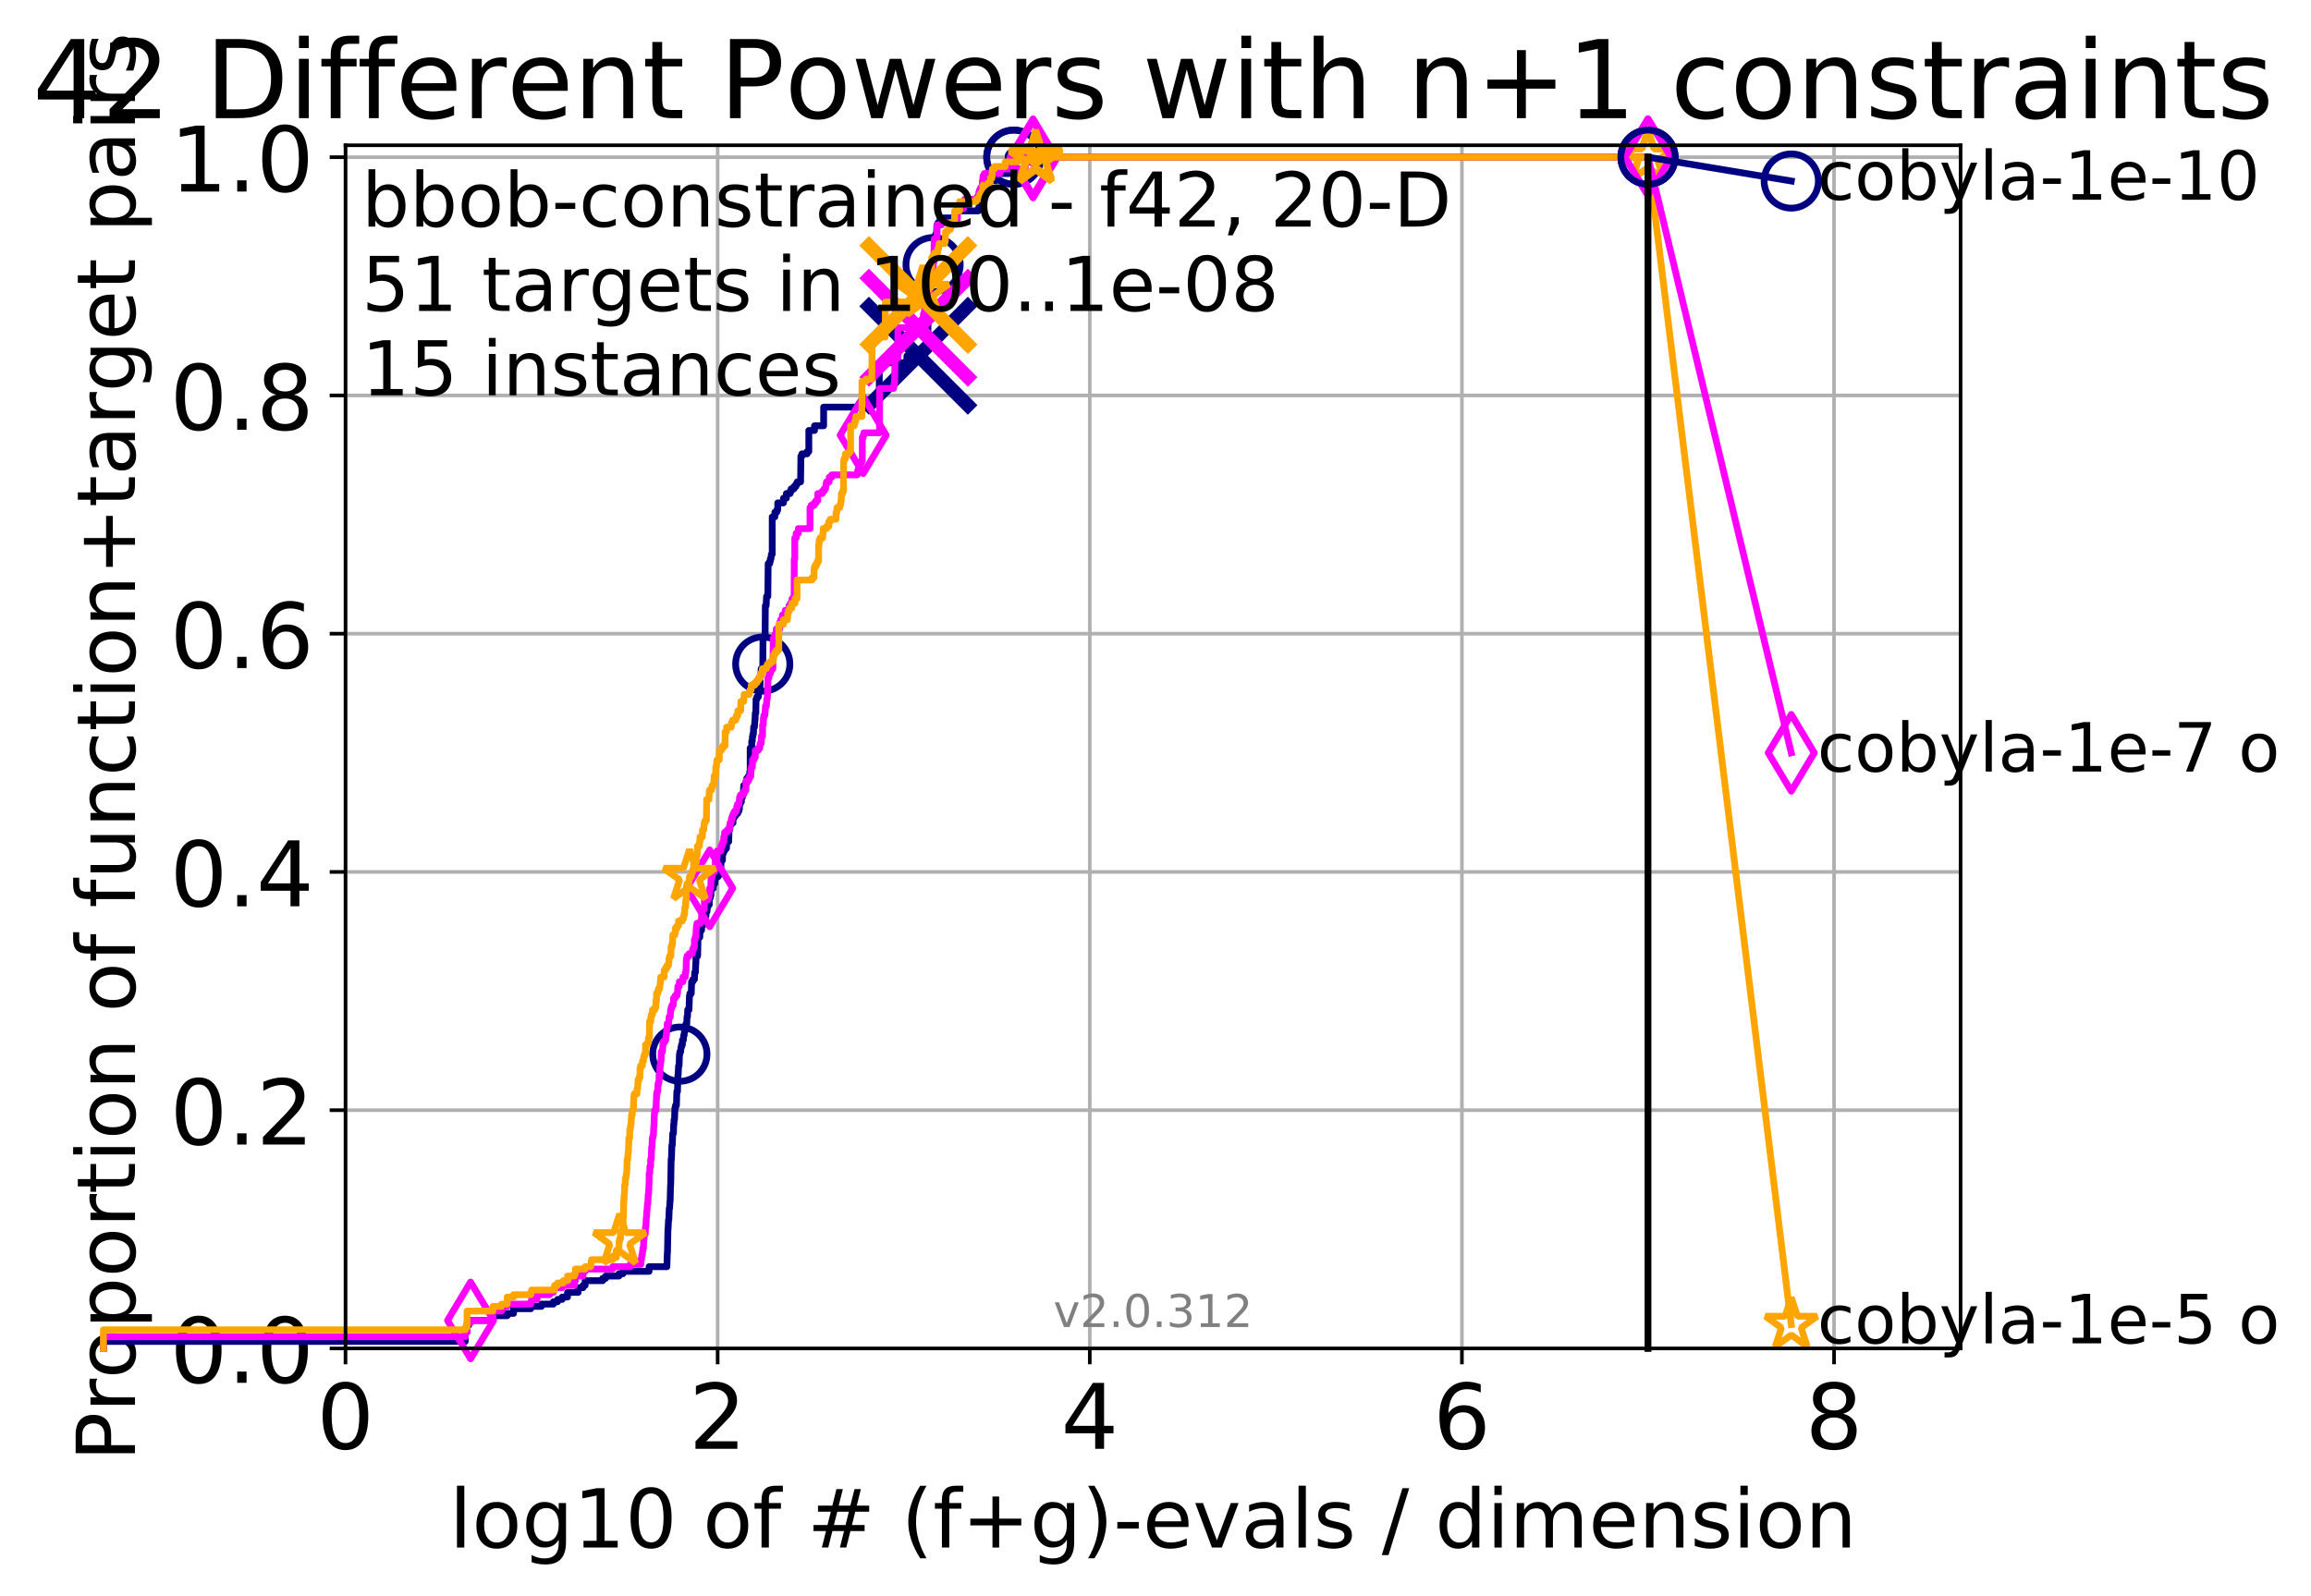 <?xml version="1.0" encoding="utf-8" standalone="no"?>
<!DOCTYPE svg PUBLIC "-//W3C//DTD SVG 1.1//EN"
  "http://www.w3.org/Graphics/SVG/1.1/DTD/svg11.dtd">
<!-- Created with matplotlib (http://matplotlib.org/) -->
<svg height="353pt" version="1.1" viewBox="0 0 511 353" width="511pt" xmlns="http://www.w3.org/2000/svg" xmlns:xlink="http://www.w3.org/1999/xlink">
 <defs>
  <style type="text/css">
*{stroke-linecap:butt;stroke-linejoin:round;}
  </style>
 </defs>
 <g id="figure_1">
  <g id="patch_1">
   <path d="M 0 353.222 
L 511.674 353.222 
L 511.674 0 
L 0 0 
z
" style="fill:#ffffff;"/>
  </g>
  <g id="axes_1">
   <g id="patch_2">
    <path d="M 76.397 298.245 
L 433.517 298.245 
L 433.517 32.133 
L 76.397 32.133 
z
" style="fill:#ffffff;"/>
   </g>
   <g id="matplotlib.axis_1">
    <g id="xtick_1">
     <g id="line2d_1">
      <path clip-path="url(#pe2e0019efd)" d="M 76.397 298.245 
L 76.397 32.133 
" style="fill:none;stroke:#b0b0b0;stroke-linecap:square;stroke-width:0.8;"/>
     </g>
     <g id="line2d_2">
      <defs>
       <path d="M 0 0 
L 0 3.5 
" id="m63af7e3168" style="stroke:#000000;stroke-width:0.8;"/>
      </defs>
      <g>
       <use style="stroke:#000000;stroke-width:0.8;" x="76.397" xlink:href="#m63af7e3168" y="298.245"/>
      </g>
     </g>
     <g id="text_1">
      <!-- 0 -->
      <defs>
       <path d="M 31.781 66.406 
Q 24.172 66.406 20.328 58.906 
Q 16.5 51.422 16.5 36.375 
Q 16.5 21.391 20.328 13.891 
Q 24.172 6.391 31.781 6.391 
Q 39.453 6.391 43.281 13.891 
Q 47.125 21.391 47.125 36.375 
Q 47.125 51.422 43.281 58.906 
Q 39.453 66.406 31.781 66.406 
z
M 31.781 74.219 
Q 44.047 74.219 50.516 64.516 
Q 56.984 54.828 56.984 36.375 
Q 56.984 17.969 50.516 8.266 
Q 44.047 -1.422 31.781 -1.422 
Q 19.531 -1.422 13.062 8.266 
Q 6.594 17.969 6.594 36.375 
Q 6.594 54.828 13.062 64.516 
Q 19.531 74.219 31.781 74.219 
z
" id="DejaVuSans-30"/>
      </defs>
      <g transform="translate(70.034 320.442)scale(0.2 -0.2)">
       <use xlink:href="#DejaVuSans-30"/>
      </g>
     </g>
    </g>
    <g id="xtick_2">
     <g id="line2d_3">
      <path clip-path="url(#pe2e0019efd)" d="M 158.683 298.245 
L 158.683 32.133 
" style="fill:none;stroke:#b0b0b0;stroke-linecap:square;stroke-width:0.8;"/>
     </g>
     <g id="line2d_4">
      <g>
       <use style="stroke:#000000;stroke-width:0.8;" x="158.683" xlink:href="#m63af7e3168" y="298.245"/>
      </g>
     </g>
     <g id="text_2">
      <!-- 2 -->
      <defs>
       <path d="M 19.188 8.297 
L 53.609 8.297 
L 53.609 0 
L 7.328 0 
L 7.328 8.297 
Q 12.938 14.109 22.625 23.891 
Q 32.328 33.688 34.812 36.531 
Q 39.547 41.844 41.422 45.531 
Q 43.312 49.219 43.312 52.781 
Q 43.312 58.594 39.234 62.25 
Q 35.156 65.922 28.609 65.922 
Q 23.969 65.922 18.812 64.312 
Q 13.672 62.703 7.812 59.422 
L 7.812 69.391 
Q 13.766 71.781 18.938 73 
Q 24.125 74.219 28.422 74.219 
Q 39.75 74.219 46.484 68.547 
Q 53.219 62.891 53.219 53.422 
Q 53.219 48.922 51.531 44.891 
Q 49.859 40.875 45.406 35.406 
Q 44.188 33.984 37.641 27.219 
Q 31.109 20.453 19.188 8.297 
z
" id="DejaVuSans-32"/>
      </defs>
      <g transform="translate(152.32 320.442)scale(0.2 -0.2)">
       <use xlink:href="#DejaVuSans-32"/>
      </g>
     </g>
    </g>
    <g id="xtick_3">
     <g id="line2d_5">
      <path clip-path="url(#pe2e0019efd)" d="M 240.968 298.245 
L 240.968 32.133 
" style="fill:none;stroke:#b0b0b0;stroke-linecap:square;stroke-width:0.8;"/>
     </g>
     <g id="line2d_6">
      <g>
       <use style="stroke:#000000;stroke-width:0.8;" x="240.968" xlink:href="#m63af7e3168" y="298.245"/>
      </g>
     </g>
     <g id="text_3">
      <!-- 4 -->
      <defs>
       <path d="M 37.797 64.312 
L 12.891 25.391 
L 37.797 25.391 
z
M 35.203 72.906 
L 47.609 72.906 
L 47.609 25.391 
L 58.016 25.391 
L 58.016 17.188 
L 47.609 17.188 
L 47.609 0 
L 37.797 0 
L 37.797 17.188 
L 4.891 17.188 
L 4.891 26.703 
z
" id="DejaVuSans-34"/>
      </defs>
      <g transform="translate(234.606 320.442)scale(0.2 -0.2)">
       <use xlink:href="#DejaVuSans-34"/>
      </g>
     </g>
    </g>
    <g id="xtick_4">
     <g id="line2d_7">
      <path clip-path="url(#pe2e0019efd)" d="M 323.254 298.245 
L 323.254 32.133 
" style="fill:none;stroke:#b0b0b0;stroke-linecap:square;stroke-width:0.8;"/>
     </g>
     <g id="line2d_8">
      <g>
       <use style="stroke:#000000;stroke-width:0.8;" x="323.254" xlink:href="#m63af7e3168" y="298.245"/>
      </g>
     </g>
     <g id="text_4">
      <!-- 6 -->
      <defs>
       <path d="M 33.016 40.375 
Q 26.375 40.375 22.484 35.828 
Q 18.609 31.297 18.609 23.391 
Q 18.609 15.531 22.484 10.953 
Q 26.375 6.391 33.016 6.391 
Q 39.656 6.391 43.531 10.953 
Q 47.406 15.531 47.406 23.391 
Q 47.406 31.297 43.531 35.828 
Q 39.656 40.375 33.016 40.375 
z
M 52.594 71.297 
L 52.594 62.312 
Q 48.875 64.062 45.094 64.984 
Q 41.312 65.922 37.594 65.922 
Q 27.828 65.922 22.672 59.328 
Q 17.531 52.734 16.797 39.406 
Q 19.672 43.656 24.016 45.922 
Q 28.375 48.188 33.594 48.188 
Q 44.578 48.188 50.953 41.516 
Q 57.328 34.859 57.328 23.391 
Q 57.328 12.156 50.688 5.359 
Q 44.047 -1.422 33.016 -1.422 
Q 20.359 -1.422 13.672 8.266 
Q 6.984 17.969 6.984 36.375 
Q 6.984 53.656 15.188 63.938 
Q 23.391 74.219 37.203 74.219 
Q 40.922 74.219 44.703 73.484 
Q 48.484 72.75 52.594 71.297 
z
" id="DejaVuSans-36"/>
      </defs>
      <g transform="translate(316.892 320.442)scale(0.2 -0.2)">
       <use xlink:href="#DejaVuSans-36"/>
      </g>
     </g>
    </g>
    <g id="xtick_5">
     <g id="line2d_9">
      <path clip-path="url(#pe2e0019efd)" d="M 405.54 298.245 
L 405.54 32.133 
" style="fill:none;stroke:#b0b0b0;stroke-linecap:square;stroke-width:0.8;"/>
     </g>
     <g id="line2d_10">
      <g>
       <use style="stroke:#000000;stroke-width:0.8;" x="405.54" xlink:href="#m63af7e3168" y="298.245"/>
      </g>
     </g>
     <g id="text_5">
      <!-- 8 -->
      <defs>
       <path d="M 31.781 34.625 
Q 24.75 34.625 20.719 30.859 
Q 16.703 27.094 16.703 20.516 
Q 16.703 13.922 20.719 10.156 
Q 24.75 6.391 31.781 6.391 
Q 38.812 6.391 42.859 10.172 
Q 46.922 13.969 46.922 20.516 
Q 46.922 27.094 42.891 30.859 
Q 38.875 34.625 31.781 34.625 
z
M 21.922 38.812 
Q 15.578 40.375 12.031 44.719 
Q 8.5 49.078 8.5 55.328 
Q 8.5 64.062 14.719 69.141 
Q 20.953 74.219 31.781 74.219 
Q 42.672 74.219 48.875 69.141 
Q 55.078 64.062 55.078 55.328 
Q 55.078 49.078 51.531 44.719 
Q 48 40.375 41.703 38.812 
Q 48.828 37.156 52.797 32.312 
Q 56.781 27.484 56.781 20.516 
Q 56.781 9.906 50.312 4.234 
Q 43.844 -1.422 31.781 -1.422 
Q 19.734 -1.422 13.25 4.234 
Q 6.781 9.906 6.781 20.516 
Q 6.781 27.484 10.781 32.312 
Q 14.797 37.156 21.922 38.812 
z
M 18.312 54.391 
Q 18.312 48.734 21.844 45.562 
Q 25.391 42.391 31.781 42.391 
Q 38.141 42.391 41.719 45.562 
Q 45.312 48.734 45.312 54.391 
Q 45.312 60.062 41.719 63.234 
Q 38.141 66.406 31.781 66.406 
Q 25.391 66.406 21.844 63.234 
Q 18.312 60.062 18.312 54.391 
z
" id="DejaVuSans-38"/>
      </defs>
      <g transform="translate(399.177 320.442)scale(0.2 -0.2)">
       <use xlink:href="#DejaVuSans-38"/>
      </g>
     </g>
    </g>
    <g id="text_6">
     <!-- log10 of # (f+g)-evals / dimension -->
     <defs>
      <path d="M 9.422 75.984 
L 18.406 75.984 
L 18.406 0 
L 9.422 0 
z
" id="DejaVuSans-6c"/>
      <path d="M 30.609 48.391 
Q 23.391 48.391 19.188 42.75 
Q 14.984 37.109 14.984 27.297 
Q 14.984 17.484 19.156 11.844 
Q 23.344 6.203 30.609 6.203 
Q 37.797 6.203 41.984 11.859 
Q 46.188 17.531 46.188 27.297 
Q 46.188 37.016 41.984 42.703 
Q 37.797 48.391 30.609 48.391 
z
M 30.609 56 
Q 42.328 56 49.016 48.375 
Q 55.719 40.766 55.719 27.297 
Q 55.719 13.875 49.016 6.219 
Q 42.328 -1.422 30.609 -1.422 
Q 18.844 -1.422 12.172 6.219 
Q 5.516 13.875 5.516 27.297 
Q 5.516 40.766 12.172 48.375 
Q 18.844 56 30.609 56 
z
" id="DejaVuSans-6f"/>
      <path d="M 45.406 27.984 
Q 45.406 37.75 41.375 43.109 
Q 37.359 48.484 30.078 48.484 
Q 22.859 48.484 18.828 43.109 
Q 14.797 37.75 14.797 27.984 
Q 14.797 18.266 18.828 12.891 
Q 22.859 7.516 30.078 7.516 
Q 37.359 7.516 41.375 12.891 
Q 45.406 18.266 45.406 27.984 
z
M 54.391 6.781 
Q 54.391 -7.172 48.188 -13.984 
Q 42 -20.797 29.203 -20.797 
Q 24.469 -20.797 20.266 -20.094 
Q 16.062 -19.391 12.109 -17.922 
L 12.109 -9.188 
Q 16.062 -11.328 19.922 -12.344 
Q 23.781 -13.375 27.781 -13.375 
Q 36.625 -13.375 41.016 -8.766 
Q 45.406 -4.156 45.406 5.172 
L 45.406 9.625 
Q 42.625 4.781 38.281 2.391 
Q 33.938 0 27.875 0 
Q 17.828 0 11.672 7.656 
Q 5.516 15.328 5.516 27.984 
Q 5.516 40.672 11.672 48.328 
Q 17.828 56 27.875 56 
Q 33.938 56 38.281 53.609 
Q 42.625 51.219 45.406 46.391 
L 45.406 54.688 
L 54.391 54.688 
z
" id="DejaVuSans-67"/>
      <path d="M 12.406 8.297 
L 28.516 8.297 
L 28.516 63.922 
L 10.984 60.406 
L 10.984 69.391 
L 28.422 72.906 
L 38.281 72.906 
L 38.281 8.297 
L 54.391 8.297 
L 54.391 0 
L 12.406 0 
z
" id="DejaVuSans-31"/>
      <path id="DejaVuSans-20"/>
      <path d="M 37.109 75.984 
L 37.109 68.5 
L 28.516 68.5 
Q 23.688 68.5 21.797 66.547 
Q 19.922 64.594 19.922 59.516 
L 19.922 54.688 
L 34.719 54.688 
L 34.719 47.703 
L 19.922 47.703 
L 19.922 0 
L 10.891 0 
L 10.891 47.703 
L 2.297 47.703 
L 2.297 54.688 
L 10.891 54.688 
L 10.891 58.5 
Q 10.891 67.625 15.141 71.797 
Q 19.391 75.984 28.609 75.984 
z
" id="DejaVuSans-66"/>
      <path d="M 51.125 44 
L 36.922 44 
L 32.812 27.688 
L 47.125 27.688 
z
M 43.797 71.781 
L 38.719 51.516 
L 52.984 51.516 
L 58.109 71.781 
L 65.922 71.781 
L 60.891 51.516 
L 76.125 51.516 
L 76.125 44 
L 58.984 44 
L 54.984 27.688 
L 70.516 27.688 
L 70.516 20.219 
L 53.078 20.219 
L 48 0 
L 40.188 0 
L 45.219 20.219 
L 30.906 20.219 
L 25.875 0 
L 18.016 0 
L 23.094 20.219 
L 7.719 20.219 
L 7.719 27.688 
L 24.906 27.688 
L 29 44 
L 13.281 44 
L 13.281 51.516 
L 30.906 51.516 
L 35.891 71.781 
z
" id="DejaVuSans-23"/>
      <path d="M 31 75.875 
Q 24.469 64.656 21.281 53.656 
Q 18.109 42.672 18.109 31.391 
Q 18.109 20.125 21.312 9.062 
Q 24.516 -2 31 -13.188 
L 23.188 -13.188 
Q 15.875 -1.703 12.234 9.375 
Q 8.594 20.453 8.594 31.391 
Q 8.594 42.281 12.203 53.312 
Q 15.828 64.359 23.188 75.875 
z
" id="DejaVuSans-28"/>
      <path d="M 46 62.703 
L 46 35.5 
L 73.188 35.5 
L 73.188 27.203 
L 46 27.203 
L 46 0 
L 37.797 0 
L 37.797 27.203 
L 10.594 27.203 
L 10.594 35.5 
L 37.797 35.5 
L 37.797 62.703 
z
" id="DejaVuSans-2b"/>
      <path d="M 8.016 75.875 
L 15.828 75.875 
Q 23.141 64.359 26.781 53.312 
Q 30.422 42.281 30.422 31.391 
Q 30.422 20.453 26.781 9.375 
Q 23.141 -1.703 15.828 -13.188 
L 8.016 -13.188 
Q 14.5 -2 17.703 9.062 
Q 20.906 20.125 20.906 31.391 
Q 20.906 42.672 17.703 53.656 
Q 14.5 64.656 8.016 75.875 
z
" id="DejaVuSans-29"/>
      <path d="M 4.891 31.391 
L 31.203 31.391 
L 31.203 23.391 
L 4.891 23.391 
z
" id="DejaVuSans-2d"/>
      <path d="M 56.203 29.594 
L 56.203 25.203 
L 14.891 25.203 
Q 15.484 15.922 20.484 11.062 
Q 25.484 6.203 34.422 6.203 
Q 39.594 6.203 44.453 7.469 
Q 49.312 8.734 54.109 11.281 
L 54.109 2.781 
Q 49.266 0.734 44.188 -0.344 
Q 39.109 -1.422 33.891 -1.422 
Q 20.797 -1.422 13.156 6.188 
Q 5.516 13.812 5.516 26.812 
Q 5.516 40.234 12.766 48.109 
Q 20.016 56 32.328 56 
Q 43.359 56 49.781 48.891 
Q 56.203 41.797 56.203 29.594 
z
M 47.219 32.234 
Q 47.125 39.594 43.094 43.984 
Q 39.062 48.391 32.422 48.391 
Q 24.906 48.391 20.391 44.141 
Q 15.875 39.891 15.188 32.172 
z
" id="DejaVuSans-65"/>
      <path d="M 2.984 54.688 
L 12.5 54.688 
L 29.594 8.797 
L 46.688 54.688 
L 56.203 54.688 
L 35.688 0 
L 23.484 0 
z
" id="DejaVuSans-76"/>
      <path d="M 34.281 27.484 
Q 23.391 27.484 19.188 25 
Q 14.984 22.516 14.984 16.5 
Q 14.984 11.719 18.141 8.906 
Q 21.297 6.109 26.703 6.109 
Q 34.188 6.109 38.703 11.406 
Q 43.219 16.703 43.219 25.484 
L 43.219 27.484 
z
M 52.203 31.203 
L 52.203 0 
L 43.219 0 
L 43.219 8.297 
Q 40.141 3.328 35.547 0.953 
Q 30.953 -1.422 24.312 -1.422 
Q 15.922 -1.422 10.953 3.297 
Q 6 8.016 6 15.922 
Q 6 25.141 12.172 29.828 
Q 18.359 34.516 30.609 34.516 
L 43.219 34.516 
L 43.219 35.406 
Q 43.219 41.609 39.141 45 
Q 35.062 48.391 27.688 48.391 
Q 23 48.391 18.547 47.266 
Q 14.109 46.141 10.016 43.891 
L 10.016 52.203 
Q 14.938 54.109 19.578 55.047 
Q 24.219 56 28.609 56 
Q 40.484 56 46.344 49.844 
Q 52.203 43.703 52.203 31.203 
z
" id="DejaVuSans-61"/>
      <path d="M 44.281 53.078 
L 44.281 44.578 
Q 40.484 46.531 36.375 47.5 
Q 32.281 48.484 27.875 48.484 
Q 21.188 48.484 17.844 46.438 
Q 14.5 44.391 14.5 40.281 
Q 14.5 37.156 16.891 35.375 
Q 19.281 33.594 26.516 31.984 
L 29.594 31.297 
Q 39.156 29.25 43.188 25.516 
Q 47.219 21.781 47.219 15.094 
Q 47.219 7.469 41.188 3.016 
Q 35.156 -1.422 24.609 -1.422 
Q 20.219 -1.422 15.453 -0.562 
Q 10.688 0.297 5.422 2 
L 5.422 11.281 
Q 10.406 8.688 15.234 7.391 
Q 20.062 6.109 24.812 6.109 
Q 31.156 6.109 34.562 8.281 
Q 37.984 10.453 37.984 14.406 
Q 37.984 18.062 35.516 20.016 
Q 33.062 21.969 24.703 23.781 
L 21.578 24.516 
Q 13.234 26.266 9.516 29.906 
Q 5.812 33.547 5.812 39.891 
Q 5.812 47.609 11.281 51.797 
Q 16.75 56 26.812 56 
Q 31.781 56 36.172 55.266 
Q 40.578 54.547 44.281 53.078 
z
" id="DejaVuSans-73"/>
      <path d="M 25.391 72.906 
L 33.688 72.906 
L 8.297 -9.281 
L 0 -9.281 
z
" id="DejaVuSans-2f"/>
      <path d="M 45.406 46.391 
L 45.406 75.984 
L 54.391 75.984 
L 54.391 0 
L 45.406 0 
L 45.406 8.203 
Q 42.578 3.328 38.25 0.953 
Q 33.938 -1.422 27.875 -1.422 
Q 17.969 -1.422 11.734 6.484 
Q 5.516 14.406 5.516 27.297 
Q 5.516 40.188 11.734 48.094 
Q 17.969 56 27.875 56 
Q 33.938 56 38.25 53.625 
Q 42.578 51.266 45.406 46.391 
z
M 14.797 27.297 
Q 14.797 17.391 18.875 11.75 
Q 22.953 6.109 30.078 6.109 
Q 37.203 6.109 41.297 11.75 
Q 45.406 17.391 45.406 27.297 
Q 45.406 37.203 41.297 42.844 
Q 37.203 48.484 30.078 48.484 
Q 22.953 48.484 18.875 42.844 
Q 14.797 37.203 14.797 27.297 
z
" id="DejaVuSans-64"/>
      <path d="M 9.422 54.688 
L 18.406 54.688 
L 18.406 0 
L 9.422 0 
z
M 9.422 75.984 
L 18.406 75.984 
L 18.406 64.594 
L 9.422 64.594 
z
" id="DejaVuSans-69"/>
      <path d="M 52 44.188 
Q 55.375 50.25 60.062 53.125 
Q 64.75 56 71.094 56 
Q 79.641 56 84.281 50.016 
Q 88.922 44.047 88.922 33.016 
L 88.922 0 
L 79.891 0 
L 79.891 32.719 
Q 79.891 40.578 77.094 44.375 
Q 74.312 48.188 68.609 48.188 
Q 61.625 48.188 57.562 43.547 
Q 53.516 38.922 53.516 30.906 
L 53.516 0 
L 44.484 0 
L 44.484 32.719 
Q 44.484 40.625 41.703 44.406 
Q 38.922 48.188 33.109 48.188 
Q 26.219 48.188 22.156 43.531 
Q 18.109 38.875 18.109 30.906 
L 18.109 0 
L 9.078 0 
L 9.078 54.688 
L 18.109 54.688 
L 18.109 46.188 
Q 21.188 51.219 25.484 53.609 
Q 29.781 56 35.688 56 
Q 41.656 56 45.828 52.969 
Q 50 49.953 52 44.188 
z
" id="DejaVuSans-6d"/>
      <path d="M 54.891 33.016 
L 54.891 0 
L 45.906 0 
L 45.906 32.719 
Q 45.906 40.484 42.875 44.328 
Q 39.844 48.188 33.797 48.188 
Q 26.516 48.188 22.312 43.547 
Q 18.109 38.922 18.109 30.906 
L 18.109 0 
L 9.078 0 
L 9.078 54.688 
L 18.109 54.688 
L 18.109 46.188 
Q 21.344 51.125 25.703 53.562 
Q 30.078 56 35.797 56 
Q 45.219 56 50.047 50.172 
Q 54.891 44.344 54.891 33.016 
z
" id="DejaVuSans-6e"/>
     </defs>
     <g transform="translate(99.35 342.279)scale(0.18 -0.18)">
      <use xlink:href="#DejaVuSans-6c"/>
      <use x="27.783" xlink:href="#DejaVuSans-6f"/>
      <use x="88.965" xlink:href="#DejaVuSans-67"/>
      <use x="152.441" xlink:href="#DejaVuSans-31"/>
      <use x="216.064" xlink:href="#DejaVuSans-30"/>
      <use x="279.688" xlink:href="#DejaVuSans-20"/>
      <use x="311.475" xlink:href="#DejaVuSans-6f"/>
      <use x="372.656" xlink:href="#DejaVuSans-66"/>
      <use x="407.861" xlink:href="#DejaVuSans-20"/>
      <use x="439.648" xlink:href="#DejaVuSans-23"/>
      <use x="523.438" xlink:href="#DejaVuSans-20"/>
      <use x="555.225" xlink:href="#DejaVuSans-28"/>
      <use x="594.238" xlink:href="#DejaVuSans-66"/>
      <use x="629.443" xlink:href="#DejaVuSans-2b"/>
      <use x="713.232" xlink:href="#DejaVuSans-67"/>
      <use x="776.709" xlink:href="#DejaVuSans-29"/>
      <use x="815.723" xlink:href="#DejaVuSans-2d"/>
      <use x="851.807" xlink:href="#DejaVuSans-65"/>
      <use x="913.33" xlink:href="#DejaVuSans-76"/>
      <use x="972.51" xlink:href="#DejaVuSans-61"/>
      <use x="1033.789" xlink:href="#DejaVuSans-6c"/>
      <use x="1061.572" xlink:href="#DejaVuSans-73"/>
      <use x="1113.672" xlink:href="#DejaVuSans-20"/>
      <use x="1145.459" xlink:href="#DejaVuSans-2f"/>
      <use x="1179.15" xlink:href="#DejaVuSans-20"/>
      <use x="1210.938" xlink:href="#DejaVuSans-64"/>
      <use x="1274.414" xlink:href="#DejaVuSans-69"/>
      <use x="1302.197" xlink:href="#DejaVuSans-6d"/>
      <use x="1399.609" xlink:href="#DejaVuSans-65"/>
      <use x="1461.133" xlink:href="#DejaVuSans-6e"/>
      <use x="1524.512" xlink:href="#DejaVuSans-73"/>
      <use x="1576.611" xlink:href="#DejaVuSans-69"/>
      <use x="1604.395" xlink:href="#DejaVuSans-6f"/>
      <use x="1665.576" xlink:href="#DejaVuSans-6e"/>
     </g>
    </g>
   </g>
   <g id="matplotlib.axis_2">
    <g id="ytick_1">
     <g id="line2d_11">
      <path clip-path="url(#pe2e0019efd)" d="M 76.397 298.245 
L 433.517 298.245 
" style="fill:none;stroke:#b0b0b0;stroke-linecap:square;stroke-width:0.8;"/>
     </g>
     <g id="line2d_12">
      <defs>
       <path d="M 0 0 
L -3.5 0 
" id="m17ad1dc7d9" style="stroke:#000000;stroke-width:0.8;"/>
      </defs>
      <g>
       <use style="stroke:#000000;stroke-width:0.8;" x="76.397" xlink:href="#m17ad1dc7d9" y="298.245"/>
      </g>
     </g>
     <g id="text_7">
      <!-- 0.0 -->
      <defs>
       <path d="M 10.688 12.406 
L 21 12.406 
L 21 0 
L 10.688 0 
z
" id="DejaVuSans-2e"/>
      </defs>
      <g transform="translate(37.591 305.844)scale(0.2 -0.2)">
       <use xlink:href="#DejaVuSans-30"/>
       <use x="63.623" xlink:href="#DejaVuSans-2e"/>
       <use x="95.41" xlink:href="#DejaVuSans-30"/>
      </g>
     </g>
    </g>
    <g id="ytick_2">
     <g id="line2d_13">
      <path clip-path="url(#pe2e0019efd)" d="M 76.397 245.55 
L 433.517 245.55 
" style="fill:none;stroke:#b0b0b0;stroke-linecap:square;stroke-width:0.8;"/>
     </g>
     <g id="line2d_14">
      <g>
       <use style="stroke:#000000;stroke-width:0.8;" x="76.397" xlink:href="#m17ad1dc7d9" y="245.55"/>
      </g>
     </g>
     <g id="text_8">
      <!-- 0.2 -->
      <g transform="translate(37.591 253.148)scale(0.2 -0.2)">
       <use xlink:href="#DejaVuSans-30"/>
       <use x="63.623" xlink:href="#DejaVuSans-2e"/>
       <use x="95.41" xlink:href="#DejaVuSans-32"/>
      </g>
     </g>
    </g>
    <g id="ytick_3">
     <g id="line2d_15">
      <path clip-path="url(#pe2e0019efd)" d="M 76.397 192.854 
L 433.517 192.854 
" style="fill:none;stroke:#b0b0b0;stroke-linecap:square;stroke-width:0.8;"/>
     </g>
     <g id="line2d_16">
      <g>
       <use style="stroke:#000000;stroke-width:0.8;" x="76.397" xlink:href="#m17ad1dc7d9" y="192.854"/>
      </g>
     </g>
     <g id="text_9">
      <!-- 0.4 -->
      <g transform="translate(37.591 200.453)scale(0.2 -0.2)">
       <use xlink:href="#DejaVuSans-30"/>
       <use x="63.623" xlink:href="#DejaVuSans-2e"/>
       <use x="95.41" xlink:href="#DejaVuSans-34"/>
      </g>
     </g>
    </g>
    <g id="ytick_4">
     <g id="line2d_17">
      <path clip-path="url(#pe2e0019efd)" d="M 76.397 140.159 
L 433.517 140.159 
" style="fill:none;stroke:#b0b0b0;stroke-linecap:square;stroke-width:0.8;"/>
     </g>
     <g id="line2d_18">
      <g>
       <use style="stroke:#000000;stroke-width:0.8;" x="76.397" xlink:href="#m17ad1dc7d9" y="140.159"/>
      </g>
     </g>
     <g id="text_10">
      <!-- 0.6 -->
      <g transform="translate(37.591 147.757)scale(0.2 -0.2)">
       <use xlink:href="#DejaVuSans-30"/>
       <use x="63.623" xlink:href="#DejaVuSans-2e"/>
       <use x="95.41" xlink:href="#DejaVuSans-36"/>
      </g>
     </g>
    </g>
    <g id="ytick_5">
     <g id="line2d_19">
      <path clip-path="url(#pe2e0019efd)" d="M 76.397 87.464 
L 433.517 87.464 
" style="fill:none;stroke:#b0b0b0;stroke-linecap:square;stroke-width:0.8;"/>
     </g>
     <g id="line2d_20">
      <g>
       <use style="stroke:#000000;stroke-width:0.8;" x="76.397" xlink:href="#m17ad1dc7d9" y="87.464"/>
      </g>
     </g>
     <g id="text_11">
      <!-- 0.8 -->
      <g transform="translate(37.591 95.062)scale(0.2 -0.2)">
       <use xlink:href="#DejaVuSans-30"/>
       <use x="63.623" xlink:href="#DejaVuSans-2e"/>
       <use x="95.41" xlink:href="#DejaVuSans-38"/>
      </g>
     </g>
    </g>
    <g id="ytick_6">
     <g id="line2d_21">
      <path clip-path="url(#pe2e0019efd)" d="M 76.397 34.768 
L 433.517 34.768 
" style="fill:none;stroke:#b0b0b0;stroke-linecap:square;stroke-width:0.8;"/>
     </g>
     <g id="line2d_22">
      <g>
       <use style="stroke:#000000;stroke-width:0.8;" x="76.397" xlink:href="#m17ad1dc7d9" y="34.768"/>
      </g>
     </g>
     <g id="text_12">
      <!-- 1.0 -->
      <g transform="translate(37.591 42.367)scale(0.2 -0.2)">
       <use xlink:href="#DejaVuSans-31"/>
       <use x="63.623" xlink:href="#DejaVuSans-2e"/>
       <use x="95.41" xlink:href="#DejaVuSans-30"/>
      </g>
     </g>
    </g>
    <g id="text_13">
     <!-- Proportion of function+target pairs -->
     <defs>
      <path d="M 19.672 64.797 
L 19.672 37.406 
L 32.078 37.406 
Q 38.969 37.406 42.719 40.969 
Q 46.484 44.531 46.484 51.125 
Q 46.484 57.672 42.719 61.234 
Q 38.969 64.797 32.078 64.797 
z
M 9.812 72.906 
L 32.078 72.906 
Q 44.344 72.906 50.609 67.359 
Q 56.891 61.812 56.891 51.125 
Q 56.891 40.328 50.609 34.812 
Q 44.344 29.297 32.078 29.297 
L 19.672 29.297 
L 19.672 0 
L 9.812 0 
z
" id="DejaVuSans-50"/>
      <path d="M 41.109 46.297 
Q 39.594 47.172 37.812 47.578 
Q 36.031 48 33.891 48 
Q 26.266 48 22.188 43.047 
Q 18.109 38.094 18.109 28.812 
L 18.109 0 
L 9.078 0 
L 9.078 54.688 
L 18.109 54.688 
L 18.109 46.188 
Q 20.953 51.172 25.484 53.578 
Q 30.031 56 36.531 56 
Q 37.453 56 38.578 55.875 
Q 39.703 55.766 41.062 55.516 
z
" id="DejaVuSans-72"/>
      <path d="M 18.109 8.203 
L 18.109 -20.797 
L 9.078 -20.797 
L 9.078 54.688 
L 18.109 54.688 
L 18.109 46.391 
Q 20.953 51.266 25.266 53.625 
Q 29.594 56 35.594 56 
Q 45.562 56 51.781 48.094 
Q 58.016 40.188 58.016 27.297 
Q 58.016 14.406 51.781 6.484 
Q 45.562 -1.422 35.594 -1.422 
Q 29.594 -1.422 25.266 0.953 
Q 20.953 3.328 18.109 8.203 
z
M 48.688 27.297 
Q 48.688 37.203 44.609 42.844 
Q 40.531 48.484 33.406 48.484 
Q 26.266 48.484 22.188 42.844 
Q 18.109 37.203 18.109 27.297 
Q 18.109 17.391 22.188 11.75 
Q 26.266 6.109 33.406 6.109 
Q 40.531 6.109 44.609 11.75 
Q 48.688 17.391 48.688 27.297 
z
" id="DejaVuSans-70"/>
      <path d="M 18.312 70.219 
L 18.312 54.688 
L 36.812 54.688 
L 36.812 47.703 
L 18.312 47.703 
L 18.312 18.016 
Q 18.312 11.328 20.141 9.422 
Q 21.969 7.516 27.594 7.516 
L 36.812 7.516 
L 36.812 0 
L 27.594 0 
Q 17.188 0 13.234 3.875 
Q 9.281 7.766 9.281 18.016 
L 9.281 47.703 
L 2.688 47.703 
L 2.688 54.688 
L 9.281 54.688 
L 9.281 70.219 
z
" id="DejaVuSans-74"/>
      <path d="M 8.5 21.578 
L 8.5 54.688 
L 17.484 54.688 
L 17.484 21.922 
Q 17.484 14.156 20.5 10.266 
Q 23.531 6.391 29.594 6.391 
Q 36.859 6.391 41.078 11.031 
Q 45.312 15.672 45.312 23.688 
L 45.312 54.688 
L 54.297 54.688 
L 54.297 0 
L 45.312 0 
L 45.312 8.406 
Q 42.047 3.422 37.719 1 
Q 33.406 -1.422 27.688 -1.422 
Q 18.266 -1.422 13.375 4.438 
Q 8.5 10.297 8.5 21.578 
z
M 31.109 56 
z
" id="DejaVuSans-75"/>
      <path d="M 48.781 52.594 
L 48.781 44.188 
Q 44.969 46.297 41.141 47.344 
Q 37.312 48.391 33.406 48.391 
Q 24.656 48.391 19.812 42.844 
Q 14.984 37.312 14.984 27.297 
Q 14.984 17.281 19.812 11.734 
Q 24.656 6.203 33.406 6.203 
Q 37.312 6.203 41.141 7.25 
Q 44.969 8.297 48.781 10.406 
L 48.781 2.094 
Q 45.016 0.344 40.984 -0.531 
Q 36.969 -1.422 32.422 -1.422 
Q 20.062 -1.422 12.781 6.344 
Q 5.516 14.109 5.516 27.297 
Q 5.516 40.672 12.859 48.328 
Q 20.219 56 33.016 56 
Q 37.156 56 41.109 55.141 
Q 45.062 54.297 48.781 52.594 
z
" id="DejaVuSans-63"/>
     </defs>
     <g transform="translate(29.847 323.179)rotate(-90)scale(0.18 -0.18)">
      <use xlink:href="#DejaVuSans-50"/>
      <use x="60.287" xlink:href="#DejaVuSans-72"/>
      <use x="101.369" xlink:href="#DejaVuSans-6f"/>
      <use x="162.551" xlink:href="#DejaVuSans-70"/>
      <use x="226.027" xlink:href="#DejaVuSans-6f"/>
      <use x="287.209" xlink:href="#DejaVuSans-72"/>
      <use x="328.322" xlink:href="#DejaVuSans-74"/>
      <use x="367.531" xlink:href="#DejaVuSans-69"/>
      <use x="395.314" xlink:href="#DejaVuSans-6f"/>
      <use x="456.496" xlink:href="#DejaVuSans-6e"/>
      <use x="519.875" xlink:href="#DejaVuSans-20"/>
      <use x="551.662" xlink:href="#DejaVuSans-6f"/>
      <use x="612.844" xlink:href="#DejaVuSans-66"/>
      <use x="648.049" xlink:href="#DejaVuSans-20"/>
      <use x="679.836" xlink:href="#DejaVuSans-66"/>
      <use x="715.041" xlink:href="#DejaVuSans-75"/>
      <use x="778.42" xlink:href="#DejaVuSans-6e"/>
      <use x="841.799" xlink:href="#DejaVuSans-63"/>
      <use x="896.779" xlink:href="#DejaVuSans-74"/>
      <use x="935.988" xlink:href="#DejaVuSans-69"/>
      <use x="963.771" xlink:href="#DejaVuSans-6f"/>
      <use x="1024.953" xlink:href="#DejaVuSans-6e"/>
      <use x="1088.332" xlink:href="#DejaVuSans-2b"/>
      <use x="1172.121" xlink:href="#DejaVuSans-74"/>
      <use x="1211.33" xlink:href="#DejaVuSans-61"/>
      <use x="1272.609" xlink:href="#DejaVuSans-72"/>
      <use x="1313.707" xlink:href="#DejaVuSans-67"/>
      <use x="1377.184" xlink:href="#DejaVuSans-65"/>
      <use x="1438.707" xlink:href="#DejaVuSans-74"/>
      <use x="1477.916" xlink:href="#DejaVuSans-20"/>
      <use x="1509.703" xlink:href="#DejaVuSans-70"/>
      <use x="1573.18" xlink:href="#DejaVuSans-61"/>
      <use x="1634.459" xlink:href="#DejaVuSans-69"/>
      <use x="1662.242" xlink:href="#DejaVuSans-72"/>
      <use x="1703.355" xlink:href="#DejaVuSans-73"/>
     </g>
    </g>
   </g>
   <g id="line2d_23">
    <defs>
     <path d="M 0 1.5 
C 0.398 1.5 0.779 1.342 1.061 1.061 
C 1.342 0.779 1.5 0.398 1.5 0 
C 1.5 -0.398 1.342 -0.779 1.061 -1.061 
C 0.779 -1.342 0.398 -1.5 0 -1.5 
C -0.398 -1.5 -0.779 -1.342 -1.061 -1.061 
C -1.342 -0.779 -1.5 -0.398 -1.5 0 
C -1.5 0.398 -1.342 0.779 -1.061 1.061 
C -0.779 1.342 -0.398 1.5 0 1.5 
z
" id="m546258c391" style="stroke:#000080;"/>
    </defs>
    <g>
     <use style="fill:#000080;stroke:#000080;" x="224.17" xlink:href="#m546258c391" y="34.768"/>
     <use style="fill:#000080;stroke:#000080;" x="224.17" xlink:href="#m546258c391" y="34.768"/>
    </g>
   </g>
   <g id="line2d_24">
    <path d="M 22.869 298.245 
L 22.869 296.696 
L 102.87 296.696 
L 102.87 294.629 
L 103.272 294.629 
L 103.272 293.079 
L 103.665 293.079 
L 103.665 292.046 
L 108.998 292.046 
L 108.998 291.013 
L 112.16 291.013 
L 112.16 290.496 
L 113.553 290.496 
L 113.553 289.463 
L 117.36 289.463 
L 117.36 288.946 
L 119.724 288.946 
L 119.724 288.43 
L 122.365 288.43 
L 122.365 287.913 
L 123.295 287.913 
L 123.295 287.396 
L 124.302 287.396 
L 124.302 286.88 
L 125.485 286.88 
L 125.485 285.846 
L 127.843 285.846 
L 127.843 284.813 
L 128.914 284.813 
L 128.914 284.297 
L 129.381 284.297 
L 129.381 283.263 
L 133.257 283.263 
L 133.257 282.747 
L 133.912 282.747 
L 133.912 282.23 
L 136.87 282.23 
L 136.87 281.713 
L 137.756 281.713 
L 137.756 281.197 
L 143.519 281.197 
L 143.519 280.164 
L 147.456 280.164 
L 147.556 277.064 
L 147.59 277.064 
L 147.689 271.898 
L 147.722 271.898 
L 147.821 269.831 
L 147.886 269.831 
L 147.984 267.248 
L 148.049 267.248 
L 148.146 265.698 
L 148.178 265.698 
L 148.274 262.082 
L 148.306 262.082 
L 148.402 256.399 
L 148.465 256.399 
L 148.56 253.299 
L 148.654 253.299 
L 148.748 250.716 
L 148.903 250.716 
L 148.965 248.65 
L 149.026 248.65 
L 149.057 247.616 
L 149.148 247.616 
L 149.24 245.033 
L 149.36 245.033 
L 149.36 244.517 
L 149.57 244.517 
L 149.659 241.417 
L 149.806 241.417 
L 149.894 237.801 
L 149.953 237.801 
L 150.04 235.734 
L 150.155 235.734 
L 150.242 233.151 
L 150.327 233.151 
L 150.327 232.634 
L 150.498 232.634 
L 150.582 231.601 
L 150.694 231.601 
L 150.694 231.085 
L 150.889 231.085 
L 150.889 230.051 
L 151.109 230.051 
L 151.163 229.018 
L 151.272 229.018 
L 151.353 227.985 
L 151.513 227.985 
L 151.513 227.468 
L 151.646 227.468 
L 151.673 226.435 
L 151.857 226.435 
L 151.909 224.885 
L 152.013 224.885 
L 152.065 223.335 
L 152.348 223.335 
L 152.449 220.235 
L 152.55 220.235 
L 152.55 219.719 
L 152.85 219.719 
L 152.924 217.136 
L 153.193 217.136 
L 153.193 216.619 
L 153.554 216.619 
L 153.602 215.069 
L 153.767 215.069 
L 153.838 213.003 
L 153.884 213.003 
L 153.884 211.453 
L 154.255 211.453 
L 154.346 207.32 
L 154.729 207.32 
L 154.796 205.77 
L 155.126 205.77 
L 155.126 204.737 
L 155.385 204.737 
L 155.428 203.704 
L 155.768 203.704 
L 155.831 202.67 
L 156.081 202.67 
L 156.163 201.637 
L 156.327 201.637 
L 156.409 200.604 
L 156.53 200.604 
L 156.53 200.087 
L 156.83 200.087 
L 156.83 198.537 
L 157.086 198.537 
L 157.086 198.021 
L 157.202 198.021 
L 157.222 196.471 
L 157.7 196.471 
L 157.757 195.438 
L 158.055 195.438 
L 158.129 194.404 
L 158.221 194.404 
L 158.221 193.888 
L 158.798 193.888 
L 158.798 193.371 
L 159.237 193.371 
L 159.254 192.338 
L 159.375 192.338 
L 159.443 190.271 
L 159.749 190.271 
L 159.749 188.722 
L 159.967 188.722 
L 159.967 188.205 
L 160.198 188.205 
L 160.198 187.688 
L 160.62 187.688 
L 160.716 186.138 
L 161.125 186.138 
L 161.203 183.555 
L 161.342 183.555 
L 161.358 182.522 
L 161.587 182.522 
L 161.587 182.005 
L 162.081 182.005 
L 162.096 180.972 
L 162.287 180.972 
L 162.287 180.456 
L 162.62 180.456 
L 162.62 179.939 
L 163.1 179.939 
L 163.1 179.422 
L 163.364 179.422 
L 163.364 178.906 
L 163.501 178.906 
L 163.501 177.872 
L 163.684 177.872 
L 163.684 177.356 
L 163.932 177.356 
L 163.932 176.323 
L 164.183 176.323 
L 164.183 175.806 
L 164.34 175.806 
L 164.444 173.739 
L 164.841 173.739 
L 164.841 173.223 
L 165.105 173.223 
L 165.105 172.19 
L 165.463 172.19 
L 165.463 171.673 
L 165.706 171.673 
L 165.802 170.64 
L 165.874 170.64 
L 165.874 165.474 
L 166.223 165.474 
L 166.223 163.924 
L 166.345 163.924 
L 166.38 162.89 
L 166.467 162.89 
L 166.467 162.374 
L 166.588 162.374 
L 166.645 160.824 
L 166.816 160.824 
L 166.918 159.274 
L 166.963 159.274 
L 167.002 157.724 
L 167.125 157.724 
L 167.175 154.624 
L 167.374 154.624 
L 167.374 154.108 
L 167.701 154.108 
L 167.808 152.558 
L 167.824 152.558 
L 167.824 152.041 
L 168.043 152.041 
L 168.095 149.458 
L 168.211 149.458 
L 168.31 147.908 
L 168.656 147.908 
L 168.718 141.192 
L 169.021 141.192 
L 169.021 140.676 
L 169.18 140.676 
L 169.225 133.96 
L 169.407 133.96 
L 169.5 131.893 
L 169.781 131.893 
L 169.853 124.66 
L 170.194 124.66 
L 170.194 124.144 
L 170.329 124.144 
L 170.329 123.627 
L 170.464 123.627 
L 170.56 122.594 
L 170.752 122.594 
L 170.752 114.328 
L 171.329 114.328 
L 171.329 113.295 
L 171.764 113.295 
L 171.764 112.778 
L 171.969 112.778 
L 171.969 111.228 
L 173.232 111.228 
L 173.232 110.195 
L 173.877 110.195 
L 173.877 109.162 
L 174.712 109.162 
L 174.712 108.645 
L 174.937 108.645 
L 174.937 108.128 
L 175.559 108.128 
L 175.559 107.612 
L 175.985 107.612 
L 175.985 107.095 
L 176.281 107.095 
L 176.281 106.579 
L 177.019 106.579 
L 177.093 100.896 
L 177.324 100.896 
L 177.324 100.379 
L 178.464 100.379 
L 178.464 99.863 
L 178.844 99.863 
L 178.844 95.213 
L 180.099 95.213 
L 180.099 94.18 
L 182.12 94.18 
L 182.12 90.047 
L 189.772 90.047 
L 189.772 89.53 
L 190.098 89.53 
L 190.098 89.013 
L 191.162 89.013 
L 191.162 88.497 
L 194.428 88.497 
L 194.428 80.748 
L 195.285 80.748 
L 195.285 80.231 
L 200.444 80.231 
L 200.553 78.681 
L 204.159 78.681 
L 204.159 78.164 
L 204.275 78.164 
L 204.275 77.648 
L 204.446 77.648 
L 204.509 76.615 
L 204.702 76.615 
L 204.767 75.065 
L 204.875 75.065 
L 204.875 74.548 
L 205.162 74.548 
L 205.229 69.898 
L 205.352 69.898 
L 205.352 69.382 
L 205.501 69.382 
L 205.604 62.666 
L 205.65 62.666 
L 205.659 61.116 
L 205.776 61.116 
L 205.815 59.049 
L 206.066 59.049 
L 206.066 58.533 
L 206.322 58.533 
L 206.426 57.5 
L 206.538 57.5 
L 206.61 56.466 
L 206.801 56.466 
L 206.881 51.817 
L 207.083 51.817 
L 207.164 49.75 
L 207.429 49.75 
L 207.429 49.234 
L 207.882 49.234 
L 207.884 48.2 
L 211.646 48.2 
L 211.648 46.65 
L 216.309 46.65 
L 216.309 46.134 
L 216.493 46.134 
L 216.493 45.617 
L 216.741 45.617 
L 216.792 43.551 
L 216.856 43.551 
L 216.856 43.034 
L 217.315 43.034 
L 217.416 41.484 
L 218.019 41.484 
L 218.025 39.934 
L 220.251 39.934 
L 220.258 38.385 
L 223.129 38.385 
L 223.129 37.868 
L 223.335 37.868 
L 223.428 36.835 
L 223.52 36.835 
L 223.599 35.801 
L 224.059 35.801 
L 224.17 34.768 
L 364.397 34.768 
L 364.397 34.768 
" style="fill:none;stroke:#000080;stroke-linecap:square;stroke-width:1.5;"/>
   </g>
   <g id="line2d_25">
    <defs>
     <path d="M 0 6 
C 1.591 6 3.117 5.368 4.243 4.243 
C 5.368 3.117 6 1.591 6 0 
C 6 -1.591 5.368 -3.117 4.243 -4.243 
C 3.117 -5.368 1.591 -6 0 -6 
C -1.591 -6 -3.117 -5.368 -4.243 -4.243 
C -5.368 -3.117 -6 -1.591 -6 0 
C -6 1.591 -5.368 3.117 -4.243 4.243 
C -3.117 5.368 -1.591 6 0 6 
z
" id="m0c0746b00b" style="stroke:#000080;stroke-width:1.5;"/>
    </defs>
    <g>
     <use style="fill:none;stroke:#000080;stroke-width:1.5;" x="150.327" xlink:href="#m0c0746b00b" y="233.151"/>
     <use style="fill:none;stroke:#000080;stroke-width:1.5;" x="168.656" xlink:href="#m0c0746b00b" y="146.875"/>
     <use style="fill:none;stroke:#000080;stroke-width:1.5;" x="206.322" xlink:href="#m0c0746b00b" y="58.533"/>
     <use style="fill:none;stroke:#000080;stroke-width:1.5;" x="224.17" xlink:href="#m0c0746b00b" y="34.768"/>
     <use style="fill:none;stroke:#000080;stroke-width:1.5;" x="224.17" xlink:href="#m0c0746b00b" y="34.768"/>
     <use style="fill:none;stroke:#000080;stroke-width:1.5;" x="364.397" xlink:href="#m0c0746b00b" y="34.768"/>
    </g>
   </g>
   <g id="line2d_26"/>
   <g id="line2d_27">
    <path clip-path="url(#pe2e0019efd)" d="M 203.063 78.681 
" style="fill:none;stroke:#000080;stroke-linecap:square;stroke-width:1.5;"/>
    <defs>
     <path d="M -12 12 
L 12 -12 
M -12 -12 
L 12 12 
" id="m8c89ad0fec" style="stroke:#000080;stroke-width:3;"/>
    </defs>
    <g clip-path="url(#pe2e0019efd)">
     <use style="fill:#000080;stroke:#000080;stroke-width:3;" x="203.063" xlink:href="#m8c89ad0fec" y="78.681"/>
    </g>
   </g>
   <g id="line2d_28">
    <defs>
     <path d="M 0 1.5 
C 0.398 1.5 0.779 1.342 1.061 1.061 
C 1.342 0.779 1.5 0.398 1.5 0 
C 1.5 -0.398 1.342 -0.779 1.061 -1.061 
C 0.779 -1.342 0.398 -1.5 0 -1.5 
C -0.398 -1.5 -0.779 -1.342 -1.061 -1.061 
C -1.342 -0.779 -1.5 -0.398 -1.5 0 
C -1.5 0.398 -1.342 0.779 -1.061 1.061 
C -0.779 1.342 -0.398 1.5 0 1.5 
z
" id="m397aaf836a" style="stroke:#ff00ff;"/>
    </defs>
    <g>
     <use style="fill:#ff00ff;stroke:#ff00ff;" x="228.424" xlink:href="#m397aaf836a" y="34.768"/>
     <use style="fill:#ff00ff;stroke:#ff00ff;" x="228.424" xlink:href="#m397aaf836a" y="34.768"/>
    </g>
   </g>
   <g id="line2d_29">
    <path d="M 22.869 298.245 
L 22.869 295.662 
L 102.87 295.662 
L 102.87 294.629 
L 103.272 294.629 
L 103.272 292.563 
L 104.049 292.563 
L 104.049 292.046 
L 108.998 292.046 
L 108.998 289.979 
L 110.91 289.979 
L 110.91 289.463 
L 111.167 289.463 
L 111.167 288.946 
L 112.16 288.946 
L 112.16 288.43 
L 117.36 288.43 
L 117.36 287.913 
L 117.54 287.913 
L 117.54 287.396 
L 118.749 287.396 
L 118.749 286.363 
L 121.527 286.363 
L 121.527 285.846 
L 122.365 285.846 
L 122.365 285.33 
L 122.635 285.33 
L 122.635 284.813 
L 124.302 284.813 
L 124.302 284.297 
L 127.021 284.297 
L 127.021 283.263 
L 127.23 283.263 
L 127.23 282.23 
L 128.914 282.23 
L 128.914 281.197 
L 129.381 281.197 
L 129.381 280.68 
L 135.485 280.68 
L 135.485 280.164 
L 139.354 280.164 
L 139.354 279.647 
L 141.697 279.647 
L 141.697 278.614 
L 141.835 278.614 
L 141.926 277.58 
L 142.017 277.58 
L 142.108 276.547 
L 142.153 276.547 
L 142.153 276.031 
L 142.288 276.031 
L 142.333 273.964 
L 142.422 273.964 
L 142.466 272.931 
L 142.686 272.931 
L 142.73 271.381 
L 142.817 271.381 
L 142.903 269.315 
L 142.946 269.315 
L 143.032 267.765 
L 143.075 267.765 
L 143.161 266.215 
L 143.246 266.215 
L 143.33 264.148 
L 143.414 264.148 
L 143.519 261.565 
L 143.54 261.565 
L 143.54 259.499 
L 143.665 259.499 
L 143.706 257.949 
L 143.871 257.949 
L 143.871 256.399 
L 143.993 256.399 
L 144.074 253.816 
L 144.155 253.816 
L 144.235 251.749 
L 144.355 251.749 
L 144.355 251.233 
L 144.474 251.233 
L 144.553 249.166 
L 144.593 249.166 
L 144.671 246.583 
L 144.71 246.583 
L 144.749 245.55 
L 145.058 245.55 
L 145.135 242.967 
L 145.173 242.967 
L 145.173 241.934 
L 145.287 241.934 
L 145.287 241.417 
L 145.437 241.417 
L 145.475 239.867 
L 145.587 239.867 
L 145.587 239.35 
L 145.735 239.35 
L 145.735 237.801 
L 145.882 237.801 
L 145.918 235.734 
L 146.027 235.734 
L 146.1 234.701 
L 146.172 234.701 
L 146.208 232.634 
L 146.493 232.634 
L 146.599 230.568 
L 146.947 230.568 
L 146.947 230.051 
L 147.22 230.051 
L 147.288 229.018 
L 147.355 229.018 
L 147.423 227.468 
L 147.523 227.468 
L 147.523 226.435 
L 147.854 226.435 
L 147.952 224.885 
L 148.21 224.885 
L 148.274 223.335 
L 148.402 223.335 
L 148.402 222.819 
L 148.591 222.819 
L 148.591 222.302 
L 148.872 222.302 
L 148.934 220.752 
L 149.27 220.752 
L 149.27 220.235 
L 149.689 220.235 
L 149.689 219.719 
L 149.806 219.719 
L 149.894 218.169 
L 150.184 218.169 
L 150.213 217.136 
L 150.999 217.136 
L 150.999 216.102 
L 151.54 216.102 
L 151.54 215.069 
L 151.673 215.069 
L 151.778 211.969 
L 151.909 211.969 
L 151.909 211.453 
L 152.348 211.453 
L 152.348 210.936 
L 153.072 210.936 
L 153.169 209.903 
L 153.387 209.903 
L 153.387 209.386 
L 153.554 209.386 
L 153.554 207.837 
L 153.696 207.837 
L 153.696 207.32 
L 153.861 207.32 
L 153.954 205.253 
L 154.001 205.253 
L 154.001 204.737 
L 154.117 204.737 
L 154.117 204.22 
L 154.906 204.22 
L 154.906 203.704 
L 155.06 203.704 
L 155.169 202.154 
L 155.234 202.154 
L 155.256 201.12 
L 155.726 201.12 
L 155.768 199.054 
L 156.52 199.054 
L 156.52 198.537 
L 156.77 198.537 
L 156.77 197.504 
L 156.929 197.504 
L 156.929 196.471 
L 157.164 196.471 
L 157.222 194.404 
L 157.338 194.404 
L 157.338 193.888 
L 157.472 193.888 
L 157.491 192.854 
L 157.981 192.854 
L 157.981 192.338 
L 158.129 192.338 
L 158.203 189.755 
L 158.566 189.755 
L 158.566 188.205 
L 159.409 188.205 
L 159.409 187.172 
L 159.673 187.172 
L 159.673 186.655 
L 159.841 186.655 
L 159.841 186.138 
L 160.033 186.138 
L 160.033 185.105 
L 160.165 185.105 
L 160.239 184.072 
L 160.795 184.072 
L 160.795 183.555 
L 161.281 183.555 
L 161.281 183.039 
L 161.419 183.039 
L 161.419 182.005 
L 161.648 182.005 
L 161.738 180.972 
L 161.933 180.972 
L 161.933 180.456 
L 162.111 180.456 
L 162.111 179.939 
L 162.403 179.939 
L 162.403 179.422 
L 162.833 179.422 
L 162.918 178.389 
L 163.073 178.389 
L 163.073 177.872 
L 163.419 177.872 
L 163.528 176.323 
L 163.731 176.323 
L 163.731 175.806 
L 164.34 175.806 
L 164.34 175.289 
L 164.637 175.289 
L 164.637 174.773 
L 164.942 174.773 
L 164.942 172.706 
L 165.524 172.706 
L 165.524 172.19 
L 165.73 172.19 
L 165.73 171.673 
L 166.028 171.673 
L 166.028 170.123 
L 166.147 170.123 
L 166.147 169.606 
L 166.38 169.606 
L 166.38 168.057 
L 166.714 168.057 
L 166.714 167.54 
L 166.997 167.54 
L 166.997 165.99 
L 167.658 165.99 
L 167.658 165.474 
L 167.99 165.474 
L 168.074 164.44 
L 168.31 164.44 
L 168.347 162.89 
L 168.61 162.89 
L 168.615 160.307 
L 168.779 160.307 
L 168.804 158.757 
L 168.9 158.757 
L 168.9 158.241 
L 169.116 158.241 
L 169.225 156.691 
L 169.25 156.691 
L 169.25 156.174 
L 169.461 156.174 
L 169.554 154.624 
L 169.665 154.624 
L 169.766 151.008 
L 169.8 151.008 
L 169.8 149.975 
L 170 149.975 
L 170.104 148.942 
L 170.376 148.942 
L 170.376 148.425 
L 170.547 148.425 
L 170.547 147.908 
L 170.906 147.908 
L 170.978 141.192 
L 171.254 141.192 
L 171.254 140.676 
L 171.426 140.676 
L 171.426 140.159 
L 171.648 140.159 
L 171.648 139.126 
L 172.414 139.126 
L 172.431 137.576 
L 172.64 137.576 
L 172.64 137.059 
L 172.993 137.059 
L 173.001 136.026 
L 173.631 136.026 
L 173.631 134.993 
L 174.463 134.993 
L 174.463 133.96 
L 174.756 133.96 
L 174.756 133.443 
L 175.08 133.443 
L 175.144 132.41 
L 175.587 132.41 
L 175.621 123.627 
L 175.739 123.627 
L 175.739 118.978 
L 176.052 118.978 
L 176.052 117.944 
L 176.519 117.944 
L 176.519 116.911 
L 179.102 116.911 
L 179.102 112.261 
L 179.362 112.261 
L 179.362 111.745 
L 180.045 111.745 
L 180.045 111.228 
L 180.42 111.228 
L 180.42 110.712 
L 180.823 110.712 
L 180.823 109.162 
L 181.805 109.162 
L 181.805 108.645 
L 182.216 108.645 
L 182.216 108.128 
L 182.539 108.128 
L 182.642 107.095 
L 182.74 107.095 
L 182.74 106.579 
L 183.321 106.579 
L 183.37 105.545 
L 183.914 105.545 
L 183.914 105.029 
L 189.542 105.029 
L 189.542 104.512 
L 189.656 104.512 
L 189.656 103.995 
L 189.844 103.995 
L 189.844 103.479 
L 190.129 103.479 
L 190.129 102.962 
L 190.246 102.962 
L 190.246 102.446 
L 190.464 102.446 
L 190.464 101.929 
L 190.671 101.929 
L 190.671 96.763 
L 190.864 96.763 
L 190.864 96.246 
L 191.02 96.246 
L 191.02 95.73 
L 194.478 95.73 
L 194.497 85.914 
L 197.588 85.914 
L 197.687 84.88 
L 197.807 84.88 
L 197.913 79.198 
L 198.534 79.198 
L 198.534 72.482 
L 203.892 72.482 
L 203.929 71.448 
L 204.124 71.448 
L 204.201 69.382 
L 204.354 69.382 
L 204.441 68.349 
L 204.624 68.349 
L 204.666 67.315 
L 205.291 67.315 
L 205.303 65.249 
L 205.432 65.249 
L 205.509 64.216 
L 205.576 64.216 
L 205.645 62.149 
L 205.767 62.149 
L 205.808 59.566 
L 206.115 59.566 
L 206.115 59.049 
L 206.352 59.049 
L 206.355 58.016 
L 206.468 58.016 
L 206.578 52.85 
L 207.214 52.85 
L 207.225 49.75 
L 208.184 49.75 
L 208.184 49.234 
L 211.673 49.234 
L 211.681 46.134 
L 213.029 46.134 
L 213.062 44.584 
L 213.33 44.584 
L 213.33 44.067 
L 216.053 44.067 
L 216.053 43.551 
L 216.366 43.551 
L 216.44 42.517 
L 216.596 42.517 
L 216.596 42.001 
L 216.842 42.001 
L 216.842 41.484 
L 217.168 41.484 
L 217.237 39.934 
L 217.295 39.934 
L 217.367 38.901 
L 217.644 38.901 
L 217.644 38.385 
L 221.078 38.385 
L 221.078 37.868 
L 221.309 37.868 
L 221.309 37.351 
L 226.678 37.351 
L 226.683 36.318 
L 226.807 36.318 
L 226.807 35.801 
L 228.124 35.801 
L 228.124 35.285 
L 228.424 35.285 
L 228.424 34.768 
L 364.397 34.768 
L 364.397 34.768 
" style="fill:none;stroke:#ff00ff;stroke-linecap:square;stroke-width:1.5;"/>
   </g>
   <g id="line2d_30">
    <defs>
     <path d="M -0 8.485 
L 5.091 0 
L 0 -8.485 
L -5.091 -0 
z
" id="md3f4202aaf" style="stroke:#ff00ff;stroke-linejoin:miter;stroke-width:1.5;"/>
    </defs>
    <g>
     <use style="fill:none;stroke:#ff00ff;stroke-linejoin:miter;stroke-width:1.5;" x="104.049" xlink:href="#md3f4202aaf" y="292.046"/>
     <use style="fill:none;stroke:#ff00ff;stroke-linejoin:miter;stroke-width:1.5;" x="156.929" xlink:href="#md3f4202aaf" y="196.471"/>
     <use style="fill:none;stroke:#ff00ff;stroke-linejoin:miter;stroke-width:1.5;" x="190.864" xlink:href="#md3f4202aaf" y="96.246"/>
     <use style="fill:none;stroke:#ff00ff;stroke-linejoin:miter;stroke-width:1.5;" x="228.424" xlink:href="#md3f4202aaf" y="35.285"/>
     <use style="fill:none;stroke:#ff00ff;stroke-linejoin:miter;stroke-width:1.5;" x="228.424" xlink:href="#md3f4202aaf" y="34.768"/>
     <use style="fill:none;stroke:#ff00ff;stroke-linejoin:miter;stroke-width:1.5;" x="364.397" xlink:href="#md3f4202aaf" y="34.768"/>
    </g>
   </g>
   <g id="line2d_31"/>
   <g id="line2d_32">
    <path clip-path="url(#pe2e0019efd)" d="M 203.062 72.482 
" style="fill:none;stroke:#ff00ff;stroke-linecap:square;stroke-width:1.5;"/>
    <defs>
     <path d="M -12 12 
L 12 -12 
M -12 -12 
L 12 12 
" id="m99f7deb520" style="stroke:#ff00ff;stroke-width:3;"/>
    </defs>
    <g clip-path="url(#pe2e0019efd)">
     <use style="fill:#ff00ff;stroke:#ff00ff;stroke-width:3;" x="203.062" xlink:href="#m99f7deb520" y="72.482"/>
    </g>
   </g>
   <g id="line2d_33">
    <defs>
     <path d="M 0 1.5 
C 0.398 1.5 0.779 1.342 1.061 1.061 
C 1.342 0.779 1.5 0.398 1.5 0 
C 1.5 -0.398 1.342 -0.779 1.061 -1.061 
C 0.779 -1.342 0.398 -1.5 0 -1.5 
C -0.398 -1.5 -0.779 -1.342 -1.061 -1.061 
C -1.342 -0.779 -1.5 -0.398 -1.5 0 
C -1.5 0.398 -1.342 0.779 -1.061 1.061 
C -0.779 1.342 -0.398 1.5 0 1.5 
z
" id="m3ddbee837d" style="stroke:#ffa500;"/>
    </defs>
    <g>
     <use style="fill:#ffa500;stroke:#ffa500;" x="229.007" xlink:href="#m3ddbee837d" y="34.768"/>
     <use style="fill:#ffa500;stroke:#ffa500;" x="229.007" xlink:href="#m3ddbee837d" y="34.768"/>
    </g>
   </g>
   <g id="line2d_34">
    <path d="M 22.869 298.245 
L 22.869 294.112 
L 102.87 294.112 
L 102.87 293.596 
L 103.272 293.596 
L 103.272 289.979 
L 108.998 289.979 
L 108.998 288.946 
L 110.91 288.946 
L 110.91 288.43 
L 112.16 288.43 
L 112.16 286.88 
L 113.553 286.88 
L 113.553 286.363 
L 117.36 286.363 
L 117.36 285.846 
L 117.54 285.846 
L 117.54 285.33 
L 122.635 285.33 
L 122.635 284.297 
L 123.295 284.297 
L 123.295 283.78 
L 124.545 283.78 
L 124.545 283.263 
L 125.485 283.263 
L 125.485 282.23 
L 127.021 282.23 
L 127.021 281.713 
L 127.23 281.713 
L 127.23 280.68 
L 129.381 280.68 
L 129.381 280.164 
L 130.626 280.164 
L 130.711 279.13 
L 130.797 279.13 
L 130.797 278.614 
L 135.485 278.614 
L 135.485 278.097 
L 136.285 278.097 
L 136.285 276.547 
L 136.839 276.547 
L 136.9 274.481 
L 137.02 274.481 
L 137.02 273.964 
L 137.2 273.964 
L 137.2 272.414 
L 137.611 272.414 
L 137.611 271.898 
L 137.727 271.898 
L 137.785 269.315 
L 137.842 269.315 
L 137.899 265.698 
L 137.956 265.698 
L 138.013 264.148 
L 138.07 264.148 
L 138.127 262.082 
L 138.239 262.082 
L 138.295 260.532 
L 138.407 260.532 
L 138.517 259.499 
L 138.573 259.499 
L 138.682 256.399 
L 138.791 256.399 
L 138.9 254.849 
L 138.954 254.849 
L 139.061 251.749 
L 139.221 251.749 
L 139.274 249.683 
L 139.38 249.683 
L 139.485 248.65 
L 139.537 248.65 
L 139.641 246.583 
L 139.796 246.583 
L 139.796 245.55 
L 140.051 245.55 
L 140.153 242.45 
L 140.253 242.45 
L 140.253 241.934 
L 140.845 241.934 
L 140.845 240.9 
L 140.989 240.9 
L 141.085 238.834 
L 141.276 238.834 
L 141.276 238.317 
L 141.511 238.317 
L 141.511 236.251 
L 141.65 236.251 
L 141.65 235.734 
L 142.017 235.734 
L 142.063 234.701 
L 142.288 234.701 
L 142.333 233.668 
L 142.51 233.668 
L 142.51 233.151 
L 142.73 233.151 
L 142.73 231.085 
L 143.203 231.085 
L 143.203 230.568 
L 143.393 230.568 
L 143.393 229.535 
L 143.582 229.535 
L 143.623 225.918 
L 143.911 225.918 
L 143.911 224.885 
L 144.034 224.885 
L 144.034 224.368 
L 144.275 224.368 
L 144.275 223.335 
L 144.788 223.335 
L 144.788 222.819 
L 145.02 222.819 
L 145.058 221.269 
L 145.173 221.269 
L 145.173 219.719 
L 145.437 219.719 
L 145.437 219.202 
L 145.587 219.202 
L 145.587 218.686 
L 145.845 218.686 
L 145.955 217.652 
L 145.991 217.652 
L 146.1 216.102 
L 146.843 216.102 
L 146.877 214.553 
L 147.186 214.553 
L 147.186 214.036 
L 147.49 214.036 
L 147.49 213.519 
L 147.821 213.519 
L 147.886 212.486 
L 147.935 212.486 
L 147.935 211.969 
L 148.049 211.969 
L 148.049 211.453 
L 148.338 211.453 
L 148.402 209.386 
L 148.56 209.386 
L 148.56 208.87 
L 148.686 208.87 
L 148.779 206.803 
L 149.209 206.803 
L 149.209 206.287 
L 149.33 206.287 
L 149.33 205.253 
L 149.718 205.253 
L 149.718 204.737 
L 150.04 204.737 
L 150.04 203.704 
L 150.861 203.704 
L 150.861 203.187 
L 151.136 203.187 
L 151.245 202.154 
L 151.38 202.154 
L 151.433 200.604 
L 151.593 200.604 
L 151.646 199.054 
L 151.752 199.054 
L 151.778 195.954 
L 151.909 195.954 
L 151.909 195.438 
L 152.322 195.438 
L 152.399 194.404 
L 152.449 194.404 
L 152.449 193.888 
L 152.875 193.888 
L 152.949 192.854 
L 153.193 192.854 
L 153.193 192.338 
L 153.363 192.338 
L 153.363 191.305 
L 153.53 191.305 
L 153.53 190.788 
L 153.954 190.788 
L 153.954 189.238 
L 154.163 189.238 
L 154.209 187.172 
L 154.64 187.172 
L 154.684 186.138 
L 154.773 186.138 
L 154.773 185.105 
L 155.321 185.105 
L 155.321 183.555 
L 155.599 183.555 
L 155.705 182.005 
L 155.894 182.005 
L 155.894 181.489 
L 156.205 181.489 
L 156.246 176.839 
L 156.77 176.839 
L 156.85 174.773 
L 157.338 174.773 
L 157.434 173.739 
L 157.832 173.739 
L 157.907 171.673 
L 158.221 171.673 
L 158.276 169.606 
L 158.403 169.606 
L 158.458 168.573 
L 158.548 168.573 
L 158.548 168.057 
L 159.045 168.057 
L 159.08 165.99 
L 159.495 165.99 
L 159.495 165.474 
L 159.85 165.474 
L 159.85 164.957 
L 160.312 164.957 
L 160.329 161.857 
L 160.668 161.857 
L 160.684 160.824 
L 161.693 160.824 
L 161.753 159.791 
L 161.978 159.791 
L 161.978 159.274 
L 162.677 159.274 
L 162.677 158.757 
L 162.833 158.757 
L 162.833 158.241 
L 163.142 158.241 
L 163.142 157.208 
L 163.771 157.208 
L 163.812 155.141 
L 164.444 155.141 
L 164.547 153.591 
L 165.682 153.591 
L 165.682 153.075 
L 165.85 153.075 
L 165.85 152.558 
L 166.099 152.558 
L 166.117 151.525 
L 166.895 151.525 
L 166.895 151.008 
L 167.363 151.008 
L 167.363 150.491 
L 167.706 150.491 
L 167.706 149.975 
L 168.132 149.975 
L 168.132 148.942 
L 168.554 148.942 
L 168.554 147.908 
L 169.451 147.908 
L 169.451 147.392 
L 169.699 147.392 
L 169.699 146.875 
L 170.259 146.875 
L 170.259 146.359 
L 170.938 146.359 
L 170.938 145.842 
L 171.054 145.842 
L 171.054 144.809 
L 171.321 144.809 
L 171.321 144.292 
L 171.695 144.292 
L 171.695 143.775 
L 172.206 143.775 
L 172.206 138.093 
L 173.232 138.093 
L 173.232 137.059 
L 174.12 137.059 
L 174.195 135.509 
L 174.359 135.509 
L 174.359 134.993 
L 174.588 134.993 
L 174.588 134.476 
L 175.08 134.476 
L 175.08 133.443 
L 175.787 133.443 
L 175.787 132.41 
L 176.241 132.41 
L 176.241 128.277 
L 179.544 128.277 
L 179.544 127.76 
L 179.989 127.76 
L 180.01 125.694 
L 180.156 125.694 
L 180.156 125.177 
L 180.491 125.177 
L 180.491 124.66 
L 180.732 124.66 
L 180.732 124.144 
L 181.001 124.144 
L 181.001 120.527 
L 181.113 120.527 
L 181.113 119.494 
L 181.341 119.494 
L 181.341 118.978 
L 181.9 118.978 
L 181.951 117.944 
L 182.012 117.944 
L 182.012 116.911 
L 182.779 116.911 
L 182.779 116.394 
L 183.269 116.394 
L 183.269 115.361 
L 183.589 115.361 
L 183.589 114.845 
L 184.857 114.845 
L 184.857 113.295 
L 185.042 113.295 
L 185.069 112.261 
L 185.682 112.261 
L 185.682 111.745 
L 185.833 111.745 
L 185.945 110.712 
L 186.032 110.712 
L 186.032 109.162 
L 186.317 109.162 
L 186.317 108.645 
L 186.509 108.645 
L 186.539 101.929 
L 186.649 101.929 
L 186.649 101.412 
L 186.927 101.412 
L 186.927 100.379 
L 187.715 100.379 
L 187.715 99.863 
L 188.077 99.863 
L 188.077 94.18 
L 188.891 94.18 
L 188.891 93.663 
L 189.016 93.663 
L 189.016 93.146 
L 189.211 93.146 
L 189.211 92.113 
L 190.589 92.113 
L 190.589 84.364 
L 191.472 84.364 
L 191.472 83.847 
L 192.759 83.847 
L 192.865 74.548 
L 195.738 74.548 
L 195.778 66.799 
L 201.805 66.799 
L 201.805 65.249 
L 204.072 65.249 
L 204.078 64.216 
L 204.259 64.216 
L 204.319 61.116 
L 204.627 61.116 
L 204.627 60.599 
L 205.189 60.599 
L 205.189 60.083 
L 205.483 60.083 
L 205.483 59.566 
L 205.623 59.566 
L 205.623 59.049 
L 205.988 59.049 
L 206.001 56.983 
L 206.331 56.983 
L 206.331 56.466 
L 206.627 56.466 
L 206.627 55.95 
L 207.32 55.95 
L 207.42 54.916 
L 207.567 54.916 
L 207.626 53.883 
L 208.892 53.883 
L 208.892 53.367 
L 209.032 53.367 
L 209.043 51.3 
L 209.482 51.3 
L 209.482 50.783 
L 210.131 50.783 
L 210.131 50.267 
L 210.279 50.267 
L 210.289 49.234 
L 211.067 49.234 
L 211.077 46.65 
L 212.174 46.65 
L 212.184 44.584 
L 215.836 44.584 
L 215.836 44.067 
L 216.464 44.067 
L 216.464 43.551 
L 216.63 43.551 
L 216.63 43.034 
L 216.977 43.034 
L 216.977 42.517 
L 217.292 42.517 
L 217.336 40.968 
L 218.494 40.968 
L 218.494 40.451 
L 218.932 40.451 
L 218.951 39.418 
L 219.33 39.418 
L 219.418 37.351 
L 219.895 37.351 
L 219.895 36.835 
L 222.256 36.835 
L 222.284 35.801 
L 225.01 35.801 
L 225.01 35.285 
L 229.007 35.285 
L 229.007 34.768 
L 364.397 34.768 
L 364.397 34.768 
" style="fill:none;stroke:#ffa500;stroke-linecap:square;stroke-width:1.5;"/>
   </g>
   <g id="line2d_35">
    <defs>
     <path d="M 0 -6 
L -1.347 -1.854 
L -5.706 -1.854 
L -2.18 0.708 
L -3.527 4.854 
L -0 2.292 
L 3.527 4.854 
L 2.18 0.708 
L 5.706 -1.854 
L 1.347 -1.854 
z
" id="m8634318805" style="stroke:#ffa500;stroke-linejoin:bevel;stroke-width:1.5;"/>
    </defs>
    <g>
     <use style="fill:none;stroke:#ffa500;stroke-linejoin:bevel;stroke-width:1.5;" x="137.02" xlink:href="#m8634318805" y="274.481"/>
     <use style="fill:none;stroke:#ffa500;stroke-linejoin:bevel;stroke-width:1.5;" x="152.449" xlink:href="#m8634318805" y="193.888"/>
     <use style="fill:none;stroke:#ffa500;stroke-linejoin:bevel;stroke-width:1.5;" x="204.078" xlink:href="#m8634318805" y="64.732"/>
     <use style="fill:none;stroke:#ffa500;stroke-linejoin:bevel;stroke-width:1.5;" x="229.007" xlink:href="#m8634318805" y="35.285"/>
     <use style="fill:none;stroke:#ffa500;stroke-linejoin:bevel;stroke-width:1.5;" x="229.007" xlink:href="#m8634318805" y="34.768"/>
     <use style="fill:none;stroke:#ffa500;stroke-linejoin:bevel;stroke-width:1.5;" x="364.397" xlink:href="#m8634318805" y="34.768"/>
    </g>
   </g>
   <g id="line2d_36"/>
   <g id="line2d_37">
    <path clip-path="url(#pe2e0019efd)" d="M 203.064 65.249 
" style="fill:none;stroke:#ffa500;stroke-linecap:square;stroke-width:1.5;"/>
    <defs>
     <path d="M -12 12 
L 12 -12 
M -12 -12 
L 12 12 
" id="m0031627122" style="stroke:#ffa500;stroke-width:3;"/>
    </defs>
    <g clip-path="url(#pe2e0019efd)">
     <use style="fill:#ffa500;stroke:#ffa500;stroke-width:3;" x="203.064" xlink:href="#m0031627122" y="65.249"/>
    </g>
   </g>
   <g id="line2d_38">
    <path d="M 364.397 34.768 
L 396.077 292.976 
" style="fill:none;stroke:#ffa500;stroke-linecap:square;stroke-width:1.5;"/>
    <g>
     <use style="fill:none;stroke:#ffa500;stroke-linejoin:bevel;stroke-width:1.5;" x="364.397" xlink:href="#m8634318805" y="34.768"/>
     <use style="fill:none;stroke:#ffa500;stroke-linejoin:bevel;stroke-width:1.5;" x="396.077" xlink:href="#m8634318805" y="292.976"/>
    </g>
   </g>
   <g id="line2d_39">
    <path d="M 364.397 34.768 
L 396.077 166.507 
" style="fill:none;stroke:#ff00ff;stroke-linecap:square;stroke-width:1.5;"/>
    <g>
     <use style="fill:none;stroke:#ff00ff;stroke-linejoin:miter;stroke-width:1.5;" x="364.397" xlink:href="#md3f4202aaf" y="34.768"/>
     <use style="fill:none;stroke:#ff00ff;stroke-linejoin:miter;stroke-width:1.5;" x="396.077" xlink:href="#md3f4202aaf" y="166.507"/>
    </g>
   </g>
   <g id="line2d_40">
    <path d="M 364.397 34.768 
L 396.077 40.038 
" style="fill:none;stroke:#000080;stroke-linecap:square;stroke-width:1.5;"/>
    <g>
     <use style="fill:none;stroke:#000080;stroke-width:1.5;" x="364.397" xlink:href="#m0c0746b00b" y="34.768"/>
     <use style="fill:none;stroke:#000080;stroke-width:1.5;" x="396.077" xlink:href="#m0c0746b00b" y="40.038"/>
    </g>
   </g>
   <g id="line2d_41">
    <path d="M 364.397 298.245 
L 364.397 34.768 
" style="fill:none;stroke:#000000;stroke-linecap:square;stroke-width:1.5;"/>
   </g>
   <g id="patch_3">
    <path d="M 76.397 298.245 
L 76.397 32.133 
" style="fill:none;stroke:#000000;stroke-linecap:square;stroke-linejoin:miter;stroke-width:0.8;"/>
   </g>
   <g id="patch_4">
    <path d="M 433.517 298.245 
L 433.517 32.133 
" style="fill:none;stroke:#000000;stroke-linecap:square;stroke-linejoin:miter;stroke-width:0.8;"/>
   </g>
   <g id="patch_5">
    <path d="M 76.397 298.245 
L 433.517 298.245 
" style="fill:none;stroke:#000000;stroke-linecap:square;stroke-linejoin:miter;stroke-width:0.8;"/>
   </g>
   <g id="patch_6">
    <path d="M 76.397 32.133 
L 433.517 32.133 
" style="fill:none;stroke:#000000;stroke-linecap:square;stroke-linejoin:miter;stroke-width:0.8;"/>
   </g>
   <g id="text_14">
    <!-- cobyla-1e-5 o -->
    <defs>
     <path d="M 48.688 27.297 
Q 48.688 37.203 44.609 42.844 
Q 40.531 48.484 33.406 48.484 
Q 26.266 48.484 22.188 42.844 
Q 18.109 37.203 18.109 27.297 
Q 18.109 17.391 22.188 11.75 
Q 26.266 6.109 33.406 6.109 
Q 40.531 6.109 44.609 11.75 
Q 48.688 17.391 48.688 27.297 
z
M 18.109 46.391 
Q 20.953 51.266 25.266 53.625 
Q 29.594 56 35.594 56 
Q 45.562 56 51.781 48.094 
Q 58.016 40.188 58.016 27.297 
Q 58.016 14.406 51.781 6.484 
Q 45.562 -1.422 35.594 -1.422 
Q 29.594 -1.422 25.266 0.953 
Q 20.953 3.328 18.109 8.203 
L 18.109 0 
L 9.078 0 
L 9.078 75.984 
L 18.109 75.984 
z
" id="DejaVuSans-62"/>
     <path d="M 32.172 -5.078 
Q 28.375 -14.844 24.75 -17.812 
Q 21.141 -20.797 15.094 -20.797 
L 7.906 -20.797 
L 7.906 -13.281 
L 13.188 -13.281 
Q 16.891 -13.281 18.938 -11.516 
Q 21 -9.766 23.484 -3.219 
L 25.094 0.875 
L 2.984 54.688 
L 12.5 54.688 
L 29.594 11.922 
L 46.688 54.688 
L 56.203 54.688 
z
" id="DejaVuSans-79"/>
     <path d="M 10.797 72.906 
L 49.516 72.906 
L 49.516 64.594 
L 19.828 64.594 
L 19.828 46.734 
Q 21.969 47.469 24.109 47.828 
Q 26.266 48.188 28.422 48.188 
Q 40.625 48.188 47.75 41.5 
Q 54.891 34.812 54.891 23.391 
Q 54.891 11.625 47.562 5.094 
Q 40.234 -1.422 26.906 -1.422 
Q 22.312 -1.422 17.547 -0.641 
Q 12.797 0.141 7.719 1.703 
L 7.719 11.625 
Q 12.109 9.234 16.797 8.062 
Q 21.484 6.891 26.703 6.891 
Q 35.156 6.891 40.078 11.328 
Q 45.016 15.766 45.016 23.391 
Q 45.016 31 40.078 35.438 
Q 35.156 39.891 26.703 39.891 
Q 22.75 39.891 18.812 39.016 
Q 14.891 38.141 10.797 36.281 
z
" id="DejaVuSans-35"/>
    </defs>
    <g transform="translate(401.837 297.115)scale(0.15 -0.15)">
     <use xlink:href="#DejaVuSans-63"/>
     <use x="54.98" xlink:href="#DejaVuSans-6f"/>
     <use x="116.162" xlink:href="#DejaVuSans-62"/>
     <use x="179.639" xlink:href="#DejaVuSans-79"/>
     <use x="238.818" xlink:href="#DejaVuSans-6c"/>
     <use x="266.602" xlink:href="#DejaVuSans-61"/>
     <use x="327.881" xlink:href="#DejaVuSans-2d"/>
     <use x="363.965" xlink:href="#DejaVuSans-31"/>
     <use x="427.588" xlink:href="#DejaVuSans-65"/>
     <use x="489.111" xlink:href="#DejaVuSans-2d"/>
     <use x="525.195" xlink:href="#DejaVuSans-35"/>
     <use x="588.818" xlink:href="#DejaVuSans-20"/>
     <use x="620.605" xlink:href="#DejaVuSans-6f"/>
    </g>
   </g>
   <g id="text_15">
    <!-- cobyla-1e-7 o -->
    <defs>
     <path d="M 8.203 72.906 
L 55.078 72.906 
L 55.078 68.703 
L 28.609 0 
L 18.312 0 
L 43.219 64.594 
L 8.203 64.594 
z
" id="DejaVuSans-37"/>
    </defs>
    <g transform="translate(401.837 170.646)scale(0.15 -0.15)">
     <use xlink:href="#DejaVuSans-63"/>
     <use x="54.98" xlink:href="#DejaVuSans-6f"/>
     <use x="116.162" xlink:href="#DejaVuSans-62"/>
     <use x="179.639" xlink:href="#DejaVuSans-79"/>
     <use x="238.818" xlink:href="#DejaVuSans-6c"/>
     <use x="266.602" xlink:href="#DejaVuSans-61"/>
     <use x="327.881" xlink:href="#DejaVuSans-2d"/>
     <use x="363.965" xlink:href="#DejaVuSans-31"/>
     <use x="427.588" xlink:href="#DejaVuSans-65"/>
     <use x="489.111" xlink:href="#DejaVuSans-2d"/>
     <use x="525.195" xlink:href="#DejaVuSans-37"/>
     <use x="588.818" xlink:href="#DejaVuSans-20"/>
     <use x="620.605" xlink:href="#DejaVuSans-6f"/>
    </g>
   </g>
   <g id="text_16">
    <!-- cobyla-1e-10  -->
    <g transform="translate(401.837 44.177)scale(0.15 -0.15)">
     <use xlink:href="#DejaVuSans-63"/>
     <use x="54.98" xlink:href="#DejaVuSans-6f"/>
     <use x="116.162" xlink:href="#DejaVuSans-62"/>
     <use x="179.639" xlink:href="#DejaVuSans-79"/>
     <use x="238.818" xlink:href="#DejaVuSans-6c"/>
     <use x="266.602" xlink:href="#DejaVuSans-61"/>
     <use x="327.881" xlink:href="#DejaVuSans-2d"/>
     <use x="363.965" xlink:href="#DejaVuSans-31"/>
     <use x="427.588" xlink:href="#DejaVuSans-65"/>
     <use x="489.111" xlink:href="#DejaVuSans-2d"/>
     <use x="525.195" xlink:href="#DejaVuSans-31"/>
     <use x="588.818" xlink:href="#DejaVuSans-30"/>
     <use x="652.441" xlink:href="#DejaVuSans-20"/>
    </g>
   </g>
   <g id="text_17">
    <!-- bbob-constrained - f42, 20-D -->
    <defs>
     <path d="M 11.719 12.406 
L 22.016 12.406 
L 22.016 4 
L 14.016 -11.625 
L 7.719 -11.625 
L 11.719 4 
z
" id="DejaVuSans-2c"/>
     <path d="M 19.672 64.797 
L 19.672 8.109 
L 31.594 8.109 
Q 46.688 8.109 53.688 14.938 
Q 60.688 21.781 60.688 36.531 
Q 60.688 51.172 53.688 57.984 
Q 46.688 64.797 31.594 64.797 
z
M 9.812 72.906 
L 30.078 72.906 
Q 51.266 72.906 61.172 64.094 
Q 71.094 55.281 71.094 36.531 
Q 71.094 17.672 61.125 8.828 
Q 51.172 0 30.078 0 
L 9.812 0 
z
" id="DejaVuSans-44"/>
    </defs>
    <g transform="translate(79.968 50.115)scale(0.167 -0.167)">
     <use xlink:href="#DejaVuSans-62"/>
     <use x="63.477" xlink:href="#DejaVuSans-62"/>
     <use x="126.953" xlink:href="#DejaVuSans-6f"/>
     <use x="188.135" xlink:href="#DejaVuSans-62"/>
     <use x="251.611" xlink:href="#DejaVuSans-2d"/>
     <use x="287.695" xlink:href="#DejaVuSans-63"/>
     <use x="342.676" xlink:href="#DejaVuSans-6f"/>
     <use x="403.857" xlink:href="#DejaVuSans-6e"/>
     <use x="467.236" xlink:href="#DejaVuSans-73"/>
     <use x="519.336" xlink:href="#DejaVuSans-74"/>
     <use x="558.545" xlink:href="#DejaVuSans-72"/>
     <use x="599.658" xlink:href="#DejaVuSans-61"/>
     <use x="660.938" xlink:href="#DejaVuSans-69"/>
     <use x="688.721" xlink:href="#DejaVuSans-6e"/>
     <use x="752.1" xlink:href="#DejaVuSans-65"/>
     <use x="813.623" xlink:href="#DejaVuSans-64"/>
     <use x="877.1" xlink:href="#DejaVuSans-20"/>
     <use x="908.887" xlink:href="#DejaVuSans-2d"/>
     <use x="944.971" xlink:href="#DejaVuSans-20"/>
     <use x="976.758" xlink:href="#DejaVuSans-66"/>
     <use x="1011.963" xlink:href="#DejaVuSans-34"/>
     <use x="1075.586" xlink:href="#DejaVuSans-32"/>
     <use x="1139.209" xlink:href="#DejaVuSans-2c"/>
     <use x="1170.996" xlink:href="#DejaVuSans-20"/>
     <use x="1202.783" xlink:href="#DejaVuSans-32"/>
     <use x="1266.406" xlink:href="#DejaVuSans-30"/>
     <use x="1330.029" xlink:href="#DejaVuSans-2d"/>
     <use x="1366.113" xlink:href="#DejaVuSans-44"/>
    </g>
    <!-- 51 targets in 100..1e-08 -->
    <g transform="translate(79.968 68.77)scale(0.167 -0.167)">
     <use xlink:href="#DejaVuSans-35"/>
     <use x="63.623" xlink:href="#DejaVuSans-31"/>
     <use x="127.246" xlink:href="#DejaVuSans-20"/>
     <use x="159.033" xlink:href="#DejaVuSans-74"/>
     <use x="198.242" xlink:href="#DejaVuSans-61"/>
     <use x="259.521" xlink:href="#DejaVuSans-72"/>
     <use x="300.619" xlink:href="#DejaVuSans-67"/>
     <use x="364.096" xlink:href="#DejaVuSans-65"/>
     <use x="425.619" xlink:href="#DejaVuSans-74"/>
     <use x="464.828" xlink:href="#DejaVuSans-73"/>
     <use x="516.928" xlink:href="#DejaVuSans-20"/>
     <use x="548.715" xlink:href="#DejaVuSans-69"/>
     <use x="576.498" xlink:href="#DejaVuSans-6e"/>
     <use x="639.877" xlink:href="#DejaVuSans-20"/>
     <use x="671.664" xlink:href="#DejaVuSans-31"/>
     <use x="735.287" xlink:href="#DejaVuSans-30"/>
     <use x="798.91" xlink:href="#DejaVuSans-30"/>
     <use x="862.533" xlink:href="#DejaVuSans-2e"/>
     <use x="894.32" xlink:href="#DejaVuSans-2e"/>
     <use x="926.107" xlink:href="#DejaVuSans-31"/>
     <use x="989.73" xlink:href="#DejaVuSans-65"/>
     <use x="1051.254" xlink:href="#DejaVuSans-2d"/>
     <use x="1087.338" xlink:href="#DejaVuSans-30"/>
     <use x="1150.961" xlink:href="#DejaVuSans-38"/>
    </g>
    <!-- 15 instances -->
    <g transform="translate(79.968 87.426)scale(0.167 -0.167)">
     <use xlink:href="#DejaVuSans-31"/>
     <use x="63.623" xlink:href="#DejaVuSans-35"/>
     <use x="127.246" xlink:href="#DejaVuSans-20"/>
     <use x="159.033" xlink:href="#DejaVuSans-69"/>
     <use x="186.816" xlink:href="#DejaVuSans-6e"/>
     <use x="250.195" xlink:href="#DejaVuSans-73"/>
     <use x="302.295" xlink:href="#DejaVuSans-74"/>
     <use x="341.504" xlink:href="#DejaVuSans-61"/>
     <use x="402.783" xlink:href="#DejaVuSans-6e"/>
     <use x="466.162" xlink:href="#DejaVuSans-63"/>
     <use x="521.143" xlink:href="#DejaVuSans-65"/>
     <use x="582.666" xlink:href="#DejaVuSans-73"/>
    </g>
   </g>
   <g id="text_18">
    <!-- v2.0.312 -->
    <defs>
     <path d="M 40.578 39.312 
Q 47.656 37.797 51.625 33 
Q 55.609 28.219 55.609 21.188 
Q 55.609 10.406 48.188 4.484 
Q 40.766 -1.422 27.094 -1.422 
Q 22.516 -1.422 17.656 -0.516 
Q 12.797 0.391 7.625 2.203 
L 7.625 11.719 
Q 11.719 9.328 16.594 8.109 
Q 21.484 6.891 26.812 6.891 
Q 36.078 6.891 40.938 10.547 
Q 45.797 14.203 45.797 21.188 
Q 45.797 27.641 41.281 31.266 
Q 36.766 34.906 28.719 34.906 
L 20.219 34.906 
L 20.219 43.016 
L 29.109 43.016 
Q 36.375 43.016 40.234 45.922 
Q 44.094 48.828 44.094 54.297 
Q 44.094 59.906 40.109 62.906 
Q 36.141 65.922 28.719 65.922 
Q 24.656 65.922 20.016 65.031 
Q 15.375 64.156 9.812 62.312 
L 9.812 71.094 
Q 15.438 72.656 20.344 73.438 
Q 25.25 74.219 29.594 74.219 
Q 40.828 74.219 47.359 69.109 
Q 53.906 64.016 53.906 55.328 
Q 53.906 49.266 50.438 45.094 
Q 46.969 40.922 40.578 39.312 
z
" id="DejaVuSans-33"/>
    </defs>
    <g style="fill:#808080;" transform="translate(232.913 293.505)scale(0.1 -0.1)">
     <use xlink:href="#DejaVuSans-76"/>
     <use x="59.18" xlink:href="#DejaVuSans-32"/>
     <use x="122.803" xlink:href="#DejaVuSans-2e"/>
     <use x="154.59" xlink:href="#DejaVuSans-30"/>
     <use x="218.213" xlink:href="#DejaVuSans-2e"/>
     <use x="250" xlink:href="#DejaVuSans-33"/>
     <use x="313.623" xlink:href="#DejaVuSans-31"/>
     <use x="377.246" xlink:href="#DejaVuSans-32"/>
    </g>
   </g>
   <g id="text_19">
    <!-- 42 Different Powers with n+1 constraints -->
    <defs>
     <path d="M 4.203 54.688 
L 13.188 54.688 
L 24.422 12.016 
L 35.594 54.688 
L 46.188 54.688 
L 57.422 12.016 
L 68.609 54.688 
L 77.594 54.688 
L 63.281 0 
L 52.688 0 
L 40.922 44.828 
L 29.109 0 
L 18.5 0 
z
" id="DejaVuSans-77"/>
     <path d="M 54.891 33.016 
L 54.891 0 
L 45.906 0 
L 45.906 32.719 
Q 45.906 40.484 42.875 44.328 
Q 39.844 48.188 33.797 48.188 
Q 26.516 48.188 22.312 43.547 
Q 18.109 38.922 18.109 30.906 
L 18.109 0 
L 9.078 0 
L 9.078 75.984 
L 18.109 75.984 
L 18.109 46.188 
Q 21.344 51.125 25.703 53.562 
Q 30.078 56 35.797 56 
Q 45.219 56 50.047 50.172 
Q 54.891 44.344 54.891 33.016 
z
" id="DejaVuSans-68"/>
    </defs>
    <g transform="translate(7.2 26.133)scale(0.24 -0.24)">
     <use xlink:href="#DejaVuSans-34"/>
     <use x="63.623" xlink:href="#DejaVuSans-32"/>
     <use x="127.246" xlink:href="#DejaVuSans-20"/>
     <use x="159.033" xlink:href="#DejaVuSans-44"/>
     <use x="236.035" xlink:href="#DejaVuSans-69"/>
     <use x="263.818" xlink:href="#DejaVuSans-66"/>
     <use x="299.023" xlink:href="#DejaVuSans-66"/>
     <use x="334.229" xlink:href="#DejaVuSans-65"/>
     <use x="395.752" xlink:href="#DejaVuSans-72"/>
     <use x="436.834" xlink:href="#DejaVuSans-65"/>
     <use x="498.357" xlink:href="#DejaVuSans-6e"/>
     <use x="561.736" xlink:href="#DejaVuSans-74"/>
     <use x="600.945" xlink:href="#DejaVuSans-20"/>
     <use x="632.732" xlink:href="#DejaVuSans-50"/>
     <use x="692.988" xlink:href="#DejaVuSans-6f"/>
     <use x="754.17" xlink:href="#DejaVuSans-77"/>
     <use x="835.957" xlink:href="#DejaVuSans-65"/>
     <use x="897.48" xlink:href="#DejaVuSans-72"/>
     <use x="938.594" xlink:href="#DejaVuSans-73"/>
     <use x="990.693" xlink:href="#DejaVuSans-20"/>
     <use x="1022.48" xlink:href="#DejaVuSans-77"/>
     <use x="1104.268" xlink:href="#DejaVuSans-69"/>
     <use x="1132.051" xlink:href="#DejaVuSans-74"/>
     <use x="1171.26" xlink:href="#DejaVuSans-68"/>
     <use x="1234.639" xlink:href="#DejaVuSans-20"/>
     <use x="1266.426" xlink:href="#DejaVuSans-6e"/>
     <use x="1329.805" xlink:href="#DejaVuSans-2b"/>
     <use x="1413.594" xlink:href="#DejaVuSans-31"/>
     <use x="1477.217" xlink:href="#DejaVuSans-20"/>
     <use x="1509.004" xlink:href="#DejaVuSans-63"/>
     <use x="1563.984" xlink:href="#DejaVuSans-6f"/>
     <use x="1625.166" xlink:href="#DejaVuSans-6e"/>
     <use x="1688.545" xlink:href="#DejaVuSans-73"/>
     <use x="1740.645" xlink:href="#DejaVuSans-74"/>
     <use x="1779.854" xlink:href="#DejaVuSans-72"/>
     <use x="1820.967" xlink:href="#DejaVuSans-61"/>
     <use x="1882.246" xlink:href="#DejaVuSans-69"/>
     <use x="1910.029" xlink:href="#DejaVuSans-6e"/>
     <use x="1973.408" xlink:href="#DejaVuSans-74"/>
     <use x="2012.617" xlink:href="#DejaVuSans-73"/>
    </g>
   </g>
  </g>
 </g>
 <defs>
  <clipPath id="pe2e0019efd">
   <rect height="266.112" width="357.12" x="76.397" y="32.133"/>
  </clipPath>
 </defs>
</svg>
